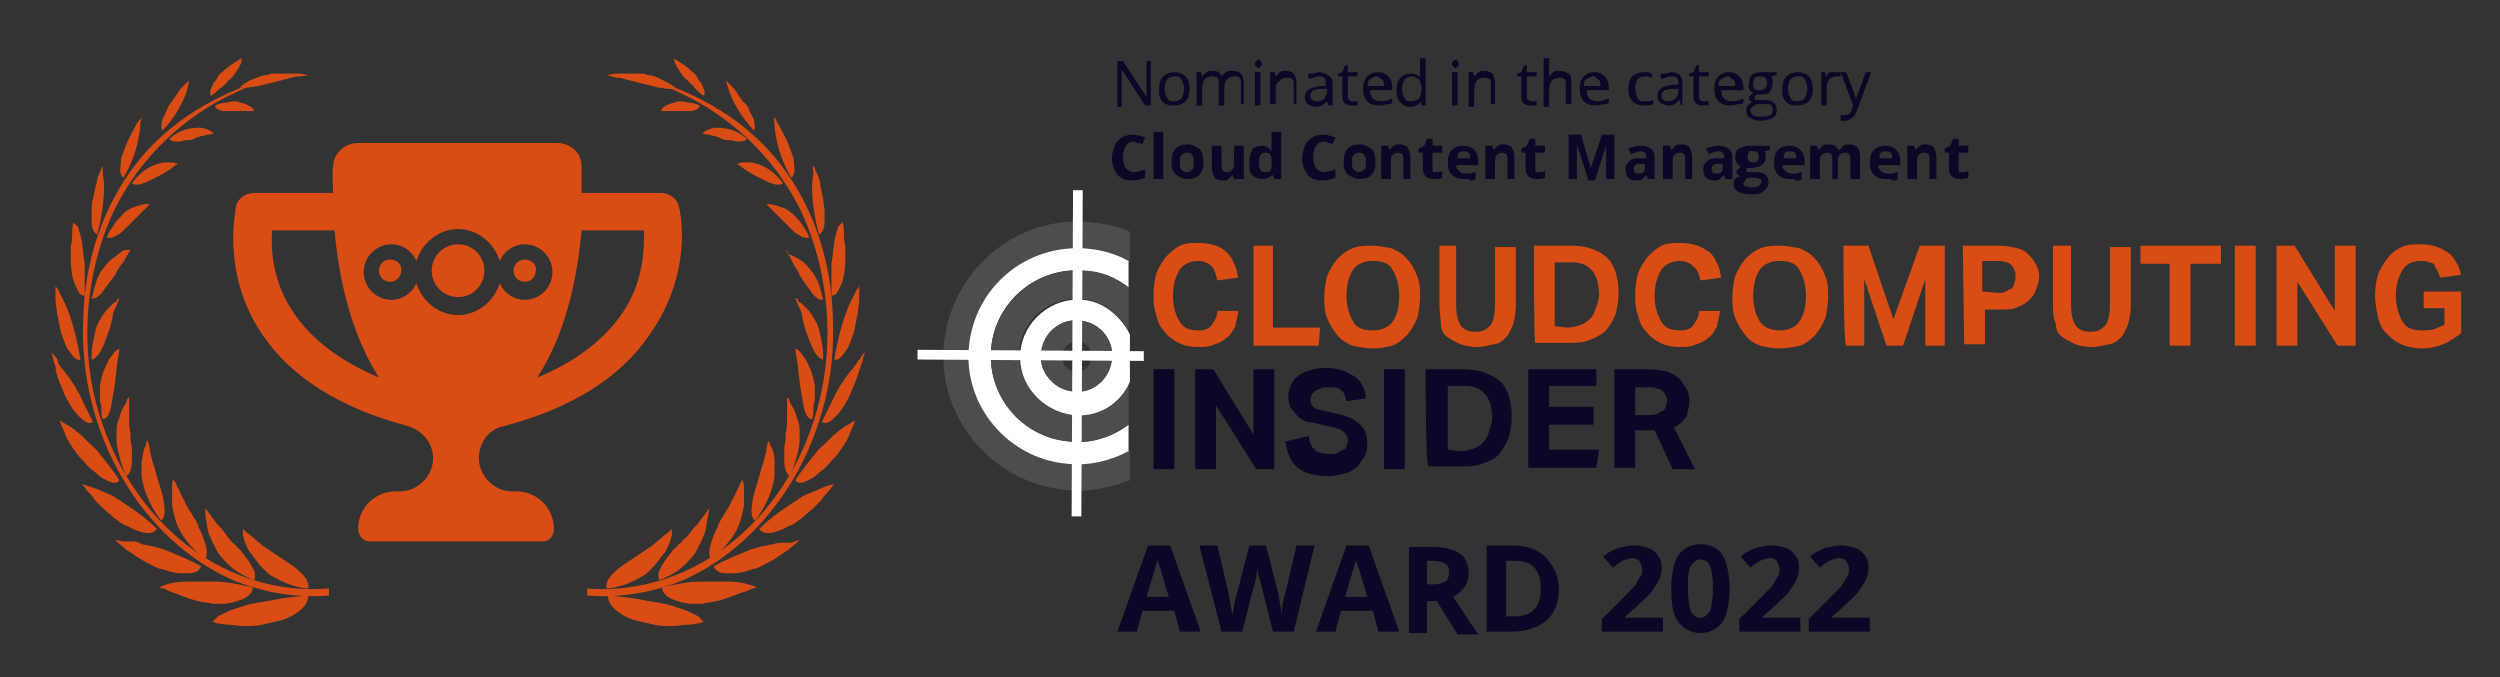 <?xml version="1.0" encoding="utf-8"?>
<!-- Generator: Adobe Illustrator 26.5.0, SVG Export Plug-In . SVG Version: 6.00 Build 0)  -->
<svg version="1.1" id="Layer_1" xmlns="http://www.w3.org/2000/svg" xmlns:xlink="http://www.w3.org/1999/xlink" x="0px" y="0px"
	 viewBox="0 0 180.1 48.8" style="enable-background:new 0 0 180.1 48.8;" xml:space="preserve">
<rect x="0" y="0" width="180.1" height="48.8" fill="#333333" stroke="none"/>
<style type="text/css">
	.st0{fill:#4D4D4D;}
	.st1{fill:#FFFFFF;}
	.st2{fill:#D94D15;}
	.st3{fill:#0C0726;}
</style>
<g>
	<g>
		<path class="st0" d="M76.9,33.4c-4.2-0.4-7.4-4.2-7-8.4c0.4-4.2,4.2-7.4,8.4-7c1.2,0.1,2.2,0.5,3.1,0.9v-2.2
			c-0.9-0.4-1.9-0.6-2.9-0.7c-5.3-0.5-10,3.5-10.5,8.8c-0.5,5.3,3.5,10,8.8,10.5c1.6,0.2,3.2-0.2,4.6-0.7v-2.2
			C80,33.2,78.5,33.6,76.9,33.4z"/>
		<path class="st1" d="M69.8,25c-0.4,4.2,2.8,8,7,8.4c1.6,0.2,3.2-0.2,4.5-0.9v-1.9c-1.2,0.9-2.7,1.4-4.3,1.2
			c-3.4-0.3-5.9-3.3-5.6-6.7c0.3-3.4,3.3-5.9,6.7-5.6c1.2,0.1,2.3,0.5,3.2,1.2v-1.9c-0.9-0.5-1.9-0.8-3.1-0.9
			C73.9,17.6,70.2,20.7,69.8,25z"/>
		<path class="st0" d="M71.4,25.1c-0.3,3.4,2.2,6.4,5.6,6.7c1.6,0.2,3.1-0.4,4.3-1.2v-3.2c-0.7,1.5-2.3,2.5-4.1,2.4
			c-2.2-0.2-3.9-2.2-3.8-4.5c0.2-2.3,2.2-3.9,4.5-3.8c1.5,0.2,2.8,1.1,3.4,2.4v-3.2c-0.9-0.7-2-1.2-3.2-1.2
			C74.7,19.2,71.7,21.8,71.4,25.1z"/>
		<path class="st1" d="M78,21.6c-2.2-0.2-4.3,1.5-4.5,3.8c-0.2,2.2,1.5,4.2,3.8,4.5c1.8,0.2,3.4-0.8,4.1-2.4v-3.4
			C80.7,22.7,79.4,21.7,78,21.6z M80.1,25.9c-0.2,1.4-1.4,2.5-2.8,2.3c-1.4-0.2-2.5-1.4-2.3-2.8s1.4-2.5,2.8-2.3
			C79.2,23.2,80.3,24.5,80.1,25.9z"/>
		<path class="st0" d="M77.8,23.1c-1.4-0.2-2.7,0.9-2.8,2.3s0.9,2.7,2.3,2.8c1.4,0.2,2.7-0.9,2.8-2.3C80.3,24.5,79.2,23.2,77.8,23.1
			z M77.5,26.8c-0.6-0.1-1-0.5-1-1.2c0.1-0.6,0.5-1,1.2-1c0.6,0.1,1,0.5,0.9,1.2C78.6,26.4,78,26.8,77.5,26.8z"/>
		<path class="st1" d="M66.1,25.2l0,0.7L82.4,26l0-0.7L66.1,25.2z"/>
		<path class="st1" d="M77.3,13.7l-0.1,23.5l0.7,0L78,13.7L77.3,13.7z"/>
		<path class="st2" d="M89.2,22.4c0,0.4-0.2,0.8-0.2,1.1c-0.2,0.3-0.3,0.6-0.6,0.8c-0.2,0.2-0.5,0.4-0.9,0.5
			c-0.4,0.2-0.8,0.2-1.2,0.2c-0.5,0-1-0.1-1.4-0.3c-0.4-0.2-0.8-0.5-1-0.8c-0.3-0.3-0.5-0.7-0.6-1.2c-0.2-0.5-0.2-1-0.2-1.5
			c0-0.6,0.1-1.1,0.2-1.5c0.2-0.5,0.4-0.8,0.7-1.2c0.3-0.3,0.6-0.6,1-0.8s0.9-0.2,1.4-0.2c0.5,0,0.8,0.1,1.2,0.2
			c0.3,0.1,0.6,0.3,0.8,0.5c0.2,0.2,0.4,0.5,0.5,0.8c0.2,0.3,0.2,0.6,0.3,1l-1.5,0.2c-0.1-0.4-0.2-0.8-0.4-1c-0.2-0.2-0.5-0.4-1-0.4
			c-0.5,0-1,0.2-1.3,0.6c-0.3,0.5-0.5,1.1-0.5,1.9c0,0.8,0.2,1.4,0.5,1.9c0.3,0.5,0.8,0.6,1.3,0.6c0.5,0,0.8-0.1,1-0.4
			c0.2-0.3,0.4-0.6,0.4-1L89.2,22.4z"/>
		<path class="st2" d="M90.2,17.7h1.5v5.9h3.4L95,24.9h-4.7V17.7z"/>
		<path class="st2" d="M98.9,25.1c-0.5,0-1-0.1-1.5-0.2c-0.4-0.2-0.8-0.4-1.1-0.8c-0.3-0.4-0.5-0.7-0.7-1.2c-0.2-0.5-0.2-1-0.2-1.5
			c0-0.5,0.1-1.1,0.2-1.5c0.2-0.5,0.4-0.8,0.7-1.2c0.3-0.3,0.6-0.6,1.1-0.8c0.5-0.2,0.9-0.2,1.4-0.2c0.5,0,1,0.1,1.5,0.2
			c0.4,0.2,0.8,0.4,1.1,0.8c0.3,0.3,0.5,0.7,0.7,1.2c0.2,0.5,0.2,1,0.2,1.5c0,0.5-0.1,1.1-0.2,1.5c-0.2,0.5-0.4,0.8-0.7,1.2
			c-0.3,0.3-0.6,0.6-1.1,0.8C99.9,25,99.4,25.1,98.9,25.1z M98.9,23.8c0.6,0,1.1-0.2,1.4-0.6c0.3-0.4,0.5-1,0.5-1.9
			c0-0.8-0.2-1.4-0.5-1.9c-0.3-0.5-0.8-0.6-1.4-0.6c-0.6,0-1.1,0.2-1.4,0.6S97,20.5,97,21.3c0,0.8,0.2,1.4,0.5,1.9
			C97.7,23.6,98.2,23.8,98.9,23.8z"/>
		<path class="st2" d="M103.4,17.7h1.5V22c0,0.6,0.1,1.1,0.3,1.4c0.2,0.3,0.5,0.5,1.1,0.5s0.8-0.2,1.1-0.5c0.2-0.3,0.3-0.8,0.3-1.4
			v-4.2h1.5V22c0,0.5-0.1,1-0.2,1.4c-0.2,0.4-0.3,0.7-0.5,0.9c-0.2,0.2-0.5,0.5-0.9,0.5c-0.4,0.1-0.8,0.2-1.2,0.2
			c-0.5,0-0.8-0.1-1.2-0.2c-0.4-0.2-0.6-0.3-0.9-0.5c-0.3-0.2-0.5-0.5-0.5-1c0-0.3-0.1-0.8-0.1-1.3V17.7z"/>
		<path class="st2" d="M110.5,17.7h2.7c1.1,0,1.9,0.3,2.5,0.8c0.6,0.5,0.9,1.5,0.9,2.6c0,0.6-0.1,1.1-0.2,1.5
			c-0.2,0.5-0.4,0.8-0.7,1.2c-0.3,0.3-0.7,0.5-1.2,0.7c-0.5,0.2-1,0.2-1.5,0.2h-2.4C110.5,24.8,110.5,17.7,110.5,17.7z M112.9,23.6
			c0.4,0,0.7-0.1,1-0.2c0.3-0.1,0.5-0.3,0.7-0.5c0.2-0.2,0.3-0.5,0.4-0.8c0.1-0.3,0.2-0.6,0.2-0.9c0-0.4-0.1-0.7-0.1-0.9
			c-0.1-0.3-0.2-0.5-0.3-0.7c-0.2-0.2-0.4-0.4-0.6-0.5c-0.2-0.1-0.5-0.2-0.9-0.2H112v4.6L112.9,23.6L112.9,23.6z"/>
		<path class="st2" d="M123.9,22.4c0,0.4-0.2,0.8-0.2,1.1c-0.2,0.3-0.3,0.6-0.6,0.8c-0.2,0.2-0.5,0.4-0.9,0.5
			c-0.4,0.2-0.8,0.2-1.2,0.2c-0.5,0-1-0.1-1.4-0.3c-0.4-0.2-0.8-0.5-1-0.8c-0.3-0.3-0.5-0.7-0.6-1.2c-0.2-0.5-0.2-1-0.2-1.5
			c0-0.6,0.1-1.1,0.2-1.5c0.2-0.5,0.4-0.8,0.7-1.2c0.3-0.3,0.6-0.6,1-0.8c0.4-0.2,0.9-0.2,1.4-0.2c0.5,0,0.9,0.1,1.2,0.2
			c0.3,0.1,0.6,0.3,0.9,0.5c0.2,0.2,0.4,0.5,0.5,0.8c0.2,0.3,0.2,0.6,0.3,1l-1.5,0.2c-0.1-0.4-0.2-0.8-0.5-1c-0.2-0.2-0.5-0.4-1-0.4
			c-0.5,0-1,0.2-1.3,0.6c-0.3,0.5-0.5,1.1-0.5,1.9c0,0.8,0.2,1.4,0.5,1.9c0.3,0.5,0.8,0.6,1.3,0.6c0.5,0,0.8-0.1,1-0.4
			s0.4-0.6,0.4-1L123.9,22.4z"/>
		<path class="st2" d="M128.2,25.1c-0.5,0-1-0.1-1.4-0.2c-0.5-0.2-0.8-0.4-1.1-0.8c-0.3-0.4-0.5-0.7-0.7-1.2c-0.2-0.5-0.2-1-0.2-1.5
			c0-0.5,0.1-1.1,0.2-1.5c0.2-0.5,0.4-0.8,0.7-1.2c0.3-0.3,0.6-0.6,1.1-0.8c0.5-0.2,0.9-0.2,1.4-0.2c0.5,0,1,0.1,1.5,0.2
			c0.4,0.2,0.8,0.4,1.1,0.8c0.3,0.3,0.5,0.7,0.7,1.2c0.2,0.5,0.2,1,0.2,1.5c0,0.5-0.1,1.1-0.2,1.5c-0.2,0.5-0.4,0.8-0.7,1.2
			c-0.3,0.3-0.6,0.6-1.1,0.8C129.2,25,128.7,25.1,128.2,25.1z M128.2,23.8c0.6,0,1.1-0.2,1.4-0.6c0.3-0.4,0.5-1,0.5-1.9
			c0-0.8-0.2-1.4-0.5-1.9c-0.3-0.5-0.8-0.6-1.4-0.6c-0.6,0-1.1,0.2-1.4,0.6s-0.5,1.1-0.5,1.9c0,0.8,0.2,1.4,0.5,1.9
			C127.1,23.6,127.6,23.8,128.2,23.8z"/>
		<path class="st2" d="M132.8,17.7h1.8l1.8,5.3l1.9-5.3h1.8v7.2h-1.4v-4.8l-1.6,4.8h-1.2l-1.6-4.8v4.8h-1.3
			C132.8,24.9,132.8,17.7,132.8,17.7z"/>
		<path class="st2" d="M141.4,17.7h2.6c0.5,0,1,0.1,1.4,0.2c0.4,0.1,0.6,0.3,0.8,0.5c0.2,0.2,0.4,0.5,0.5,0.7
			c0.1,0.2,0.2,0.5,0.2,0.8c0,0.3-0.1,0.6-0.2,0.9c-0.1,0.3-0.2,0.5-0.5,0.8c-0.2,0.2-0.5,0.4-0.8,0.5c-0.3,0.2-0.8,0.2-1.3,0.2
			h-1.1v2.5h-1.5L141.4,17.7L141.4,17.7z M143.9,21.1c0.2,0,0.5,0,0.6-0.1c0.2-0.1,0.3-0.2,0.4-0.2c0.1-0.1,0.2-0.2,0.2-0.4
			c0.1-0.2,0.1-0.3,0.1-0.5s0-0.3-0.1-0.5c-0.1-0.2-0.1-0.2-0.2-0.3c-0.1-0.1-0.2-0.2-0.4-0.2c-0.2-0.1-0.4-0.1-0.6-0.1h-1.1V21
			L143.9,21.1z"/>
		<path class="st2" d="M147.7,17.7h1.5V22c0,0.6,0.1,1.1,0.3,1.4c0.2,0.3,0.5,0.5,1.1,0.5s0.8-0.2,1.1-0.5c0.2-0.3,0.3-0.8,0.3-1.4
			v-4.2h1.5V22c0,0.5-0.1,1-0.2,1.4c-0.2,0.4-0.3,0.7-0.5,0.9c-0.2,0.2-0.5,0.5-0.9,0.5c-0.4,0.1-0.8,0.2-1.2,0.2
			c-0.5,0-0.9-0.1-1.2-0.2c-0.4-0.2-0.6-0.3-0.9-0.5c-0.3-0.2-0.5-0.5-0.5-1c-0.2-0.4-0.2-0.8-0.2-1.4v-4.2H147.7z"/>
		<path class="st2" d="M156.4,19h-2.2v-1.3h5.8V19h-2.2v5.9h-1.5V19z"/>
		<path class="st2" d="M161,17.7h1.5v7.2H161V17.7z"/>
		<path class="st2" d="M164,17.7h1.3l2.9,4.7v-4.7h1.5v7.2h-1.3l-2.9-4.6v4.6H164V17.7z"/>
		<path class="st2" d="M174.5,21h2.8v3c-0.4,0.3-0.8,0.6-1.3,0.8c-0.5,0.2-1,0.3-1.5,0.3c-0.5,0-1.1-0.1-1.5-0.3
			c-0.5-0.2-0.8-0.5-1.1-0.8s-0.5-0.7-0.6-1.2s-0.2-1-0.2-1.5c0-0.6,0.1-1.1,0.2-1.5c0.2-0.5,0.4-0.8,0.7-1.2s0.6-0.6,1-0.8
			c0.4-0.2,0.9-0.2,1.4-0.2c0.5,0,0.9,0.1,1.2,0.2c0.3,0.1,0.6,0.3,0.9,0.5c0.2,0.2,0.4,0.5,0.5,0.7c0.2,0.3,0.2,0.5,0.3,0.8
			l-1.5,0.2c-0.1-0.2-0.1-0.3-0.2-0.5c-0.1-0.2-0.2-0.2-0.2-0.4c-0.1-0.1-0.2-0.2-0.4-0.2c-0.2-0.1-0.4-0.1-0.6-0.1
			c-0.6,0-1,0.2-1.3,0.6c-0.3,0.5-0.5,1.1-0.5,1.9c0,0.8,0.2,1.4,0.5,1.9c0.3,0.5,0.8,0.6,1.4,0.6c0.3,0,0.6,0,0.9-0.1
			c0.2-0.1,0.5-0.2,0.7-0.3v-1.2h-1.5V21z"/>
		<path class="st3" d="M83.1,26.6h1.5v7.2h-1.5V26.6z"/>
		<path class="st3" d="M86.1,26.6h1.3l2.9,4.7v-4.7h1.5v7.2h-1.3l-2.9-4.6v4.6h-1.5V26.6z"/>
		<path class="st3" d="M94.3,31.4c0,0.5,0.2,0.8,0.4,1c0.2,0.2,0.6,0.3,1.1,0.3c0.2,0,0.5,0,0.6-0.1c0.2-0.1,0.3-0.2,0.4-0.2
			s0.2-0.2,0.2-0.3c0.1-0.2,0.1-0.2,0.1-0.4c0-0.2-0.1-0.4-0.2-0.5c-0.2-0.2-0.4-0.3-0.8-0.4l-0.9-0.2c-0.4-0.1-0.7-0.2-1-0.2
			c-0.3-0.1-0.5-0.2-0.7-0.4c-0.2-0.2-0.3-0.4-0.5-0.6c-0.1-0.2-0.2-0.5-0.2-0.8c0-0.3,0.1-0.6,0.2-0.9c0.2-0.3,0.3-0.5,0.5-0.6
			c0.2-0.2,0.5-0.3,0.8-0.4c0.3-0.1,0.7-0.2,1.2-0.2c0.5,0,0.9,0.1,1.3,0.2c0.4,0.2,0.6,0.3,0.9,0.5c0.2,0.2,0.4,0.4,0.5,0.7
			c0.1,0.2,0.2,0.5,0.2,0.8l-1.4,0.2c-0.1-0.4-0.2-0.7-0.4-0.8c-0.2-0.2-0.5-0.2-0.9-0.2c-0.2,0-0.5,0-0.6,0.1
			c-0.2,0.1-0.3,0.1-0.4,0.2c-0.1,0.1-0.2,0.2-0.2,0.2c0,0.1-0.1,0.2-0.1,0.3c0,0.3,0.1,0.5,0.2,0.6c0.2,0.2,0.4,0.2,0.8,0.3
			l0.9,0.2c0.8,0.2,1.3,0.4,1.7,0.8c0.4,0.4,0.5,0.8,0.5,1.5c0,0.3-0.1,0.6-0.2,0.8c-0.2,0.2-0.3,0.5-0.5,0.7
			c-0.2,0.2-0.5,0.4-0.9,0.5c-0.4,0.1-0.8,0.2-1.2,0.2c-1,0-1.7-0.2-2.2-0.6c-0.5-0.4-0.8-1.1-0.9-1.9L94.3,31.4z"/>
		<path class="st3" d="M99.7,26.6h1.5v7.2h-1.5V26.6z"/>
		<path class="st3" d="M102.7,26.6h2.7c1.1,0,1.9,0.3,2.6,0.8c0.6,0.5,0.9,1.5,0.9,2.6c0,0.6-0.1,1.1-0.2,1.5
			c-0.2,0.5-0.4,0.8-0.7,1.2s-0.7,0.5-1.2,0.7c-0.5,0.2-1,0.2-1.5,0.2h-2.4C102.7,33.7,102.7,26.6,102.7,26.6z M105.2,32.5
			c0.4,0,0.7-0.1,1-0.2c0.2-0.1,0.5-0.2,0.7-0.5c0.2-0.2,0.3-0.5,0.4-0.8c0.1-0.3,0.2-0.6,0.2-0.9c0-0.4-0.1-0.7-0.1-0.9
			c-0.1-0.3-0.2-0.5-0.3-0.7c-0.2-0.2-0.4-0.4-0.6-0.5c-0.2-0.1-0.5-0.2-0.9-0.2h-1.3v4.6L105.2,32.5L105.2,32.5z"/>
		<path class="st3" d="M110.1,26.6h4.9v1.2h-3.4v1.5h3.2v1.3h-3.2v1.8h3.6l-0.2,1.3h-4.9V26.6z"/>
		<path class="st3" d="M116.2,26.6h2.6c0.5,0,1,0.1,1.4,0.2c0.4,0.2,0.6,0.3,0.8,0.5c0.2,0.2,0.3,0.5,0.5,0.7
			c0.1,0.2,0.2,0.5,0.2,0.8c0,0.5-0.1,0.8-0.2,1.2c-0.2,0.3-0.5,0.6-0.9,0.8l1.5,3h-1.6l-1.3-2.8h-1.4v2.7h-1.5V26.6z M118.8,29.9
			c0.2,0,0.5,0,0.6-0.1c0.2-0.1,0.3-0.2,0.4-0.2c0.1-0.1,0.2-0.2,0.2-0.3s0.1-0.3,0.1-0.4c0-0.2,0-0.2-0.1-0.4
			c-0.1-0.2-0.1-0.2-0.2-0.3c-0.1-0.1-0.2-0.2-0.4-0.2c-0.2-0.1-0.4-0.1-0.6-0.1h-1v2H118.8z"/>
	</g>
	<g>
		<path class="st3" d="M82.9,7.6h-0.4l-1.7-2.6h0c0,0.3,0,0.6,0,0.9v1.8h-0.3V4.4h0.4l1.7,2.6h0c0,0,0-0.2,0-0.4c0-0.2,0-0.4,0-0.5
			V4.4h0.3V7.6z"/>
		<path class="st3" d="M85.7,6.4c0,0.4-0.1,0.7-0.3,0.9c-0.2,0.2-0.5,0.3-0.8,0.3c-0.2,0-0.4,0-0.6-0.1c-0.2-0.1-0.3-0.2-0.4-0.4
			s-0.1-0.4-0.1-0.7c0-0.4,0.1-0.7,0.3-0.9c0.2-0.2,0.5-0.3,0.8-0.3c0.3,0,0.6,0.1,0.8,0.3C85.6,5.7,85.7,6,85.7,6.4z M83.9,6.4
			c0,0.3,0.1,0.5,0.2,0.7c0.1,0.2,0.3,0.2,0.5,0.2s0.4-0.1,0.5-0.2c0.1-0.2,0.2-0.4,0.2-0.7c0-0.3-0.1-0.5-0.2-0.7
			c-0.1-0.2-0.3-0.2-0.5-0.2c-0.2,0-0.4,0.1-0.5,0.2S83.9,6.1,83.9,6.4z"/>
		<path class="st3" d="M89.4,7.6V6c0-0.2,0-0.3-0.1-0.4c-0.1-0.1-0.2-0.1-0.4-0.1c-0.2,0-0.4,0.1-0.5,0.2S88.2,6,88.2,6.3v1.3h-0.4
			V6c0-0.2,0-0.3-0.1-0.4c-0.1-0.1-0.2-0.1-0.4-0.1c-0.2,0-0.4,0.1-0.5,0.2c-0.1,0.1-0.2,0.4-0.2,0.7v1.2h-0.4V5.2h0.3l0.1,0.3h0
			c0.1-0.1,0.2-0.2,0.3-0.3c0.1-0.1,0.3-0.1,0.4-0.1c0.4,0,0.6,0.1,0.7,0.4h0c0.1-0.1,0.2-0.2,0.3-0.3s0.3-0.1,0.5-0.1
			c0.3,0,0.5,0.1,0.6,0.2c0.1,0.1,0.2,0.4,0.2,0.7v1.5H89.4z"/>
		<path class="st3" d="M90.4,4.6c0-0.1,0-0.1,0.1-0.2c0,0,0.1-0.1,0.2-0.1c0.1,0,0.1,0,0.1,0.1c0,0,0.1,0.1,0.1,0.2s0,0.1-0.1,0.2
			c0,0-0.1,0.1-0.1,0.1c-0.1,0-0.1,0-0.2-0.1C90.4,4.7,90.4,4.7,90.4,4.6z M90.8,7.6h-0.4V5.2h0.4V7.6z"/>
		<path class="st3" d="M93.2,7.6V6.1c0-0.2,0-0.3-0.1-0.4c-0.1-0.1-0.2-0.1-0.4-0.1c-0.2,0-0.4,0.1-0.5,0.2S91.9,6,91.9,6.3v1.2
			h-0.4V5.2h0.3l0.1,0.3h0c0.1-0.1,0.2-0.2,0.3-0.3s0.3-0.1,0.4-0.1c0.3,0,0.5,0.1,0.6,0.2s0.2,0.4,0.2,0.7v1.5H93.2z"/>
		<path class="st3" d="M95.7,7.6l-0.1-0.3h0c-0.1,0.1-0.2,0.2-0.4,0.3c-0.1,0.1-0.3,0.1-0.4,0.1c-0.2,0-0.4-0.1-0.6-0.2
			c-0.1-0.1-0.2-0.3-0.2-0.5c0-0.5,0.4-0.7,1.1-0.8l0.4,0V6c0-0.2,0-0.3-0.1-0.4c-0.1-0.1-0.2-0.1-0.4-0.1c-0.2,0-0.4,0.1-0.7,0.2
			l-0.1-0.3c0.1-0.1,0.2-0.1,0.4-0.1c0.1,0,0.3-0.1,0.4-0.1c0.3,0,0.5,0.1,0.6,0.2C95.9,5.5,96,5.7,96,6v1.6H95.7z M94.9,7.3
			c0.2,0,0.4-0.1,0.5-0.2c0.1-0.1,0.2-0.3,0.2-0.5V6.4l-0.4,0c-0.3,0-0.5,0.1-0.6,0.1c-0.1,0.1-0.2,0.2-0.2,0.4c0,0.1,0,0.2,0.1,0.3
			C94.7,7.3,94.8,7.3,94.9,7.3z"/>
		<path class="st3" d="M97.5,7.3c0.1,0,0.1,0,0.2,0c0.1,0,0.1,0,0.1,0v0.3c0,0-0.1,0-0.2,0c-0.1,0-0.1,0-0.2,0
			c-0.5,0-0.7-0.2-0.7-0.7V5.5h-0.3V5.3l0.3-0.1l0.2-0.5h0.2v0.5h0.7v0.3h-0.7v1.4c0,0.1,0,0.3,0.1,0.3C97.3,7.3,97.4,7.3,97.5,7.3z
			"/>
		<path class="st3" d="M99.3,7.6c-0.3,0-0.6-0.1-0.8-0.3c-0.2-0.2-0.3-0.5-0.3-0.9c0-0.4,0.1-0.7,0.3-0.9c0.2-0.2,0.4-0.3,0.8-0.3
			c0.3,0,0.5,0.1,0.7,0.3c0.2,0.2,0.3,0.5,0.3,0.8v0.2h-1.6c0,0.3,0.1,0.5,0.2,0.6c0.1,0.1,0.3,0.2,0.6,0.2c0.3,0,0.5-0.1,0.8-0.2
			v0.3c-0.1,0.1-0.2,0.1-0.4,0.1C99.6,7.6,99.5,7.6,99.3,7.6z M99.2,5.5c-0.2,0-0.3,0.1-0.5,0.2S98.6,6,98.5,6.2h1.2
			c0-0.2,0-0.4-0.2-0.5S99.4,5.5,99.2,5.5z"/>
		<path class="st3" d="M102.4,7.3L102.4,7.3c-0.2,0.2-0.4,0.4-0.8,0.4c-0.3,0-0.5-0.1-0.7-0.3s-0.3-0.5-0.3-0.9s0.1-0.7,0.3-0.9
			s0.4-0.3,0.7-0.3c0.3,0,0.6,0.1,0.7,0.3h0l0-0.2l0-0.2v-1h0.4v3.4h-0.3L102.4,7.3z M101.7,7.3c0.2,0,0.4-0.1,0.5-0.2
			c0.1-0.1,0.2-0.3,0.2-0.6V6.4c0-0.3-0.1-0.6-0.2-0.7s-0.3-0.2-0.5-0.2c-0.2,0-0.4,0.1-0.5,0.2c-0.1,0.2-0.2,0.4-0.2,0.7
			c0,0.3,0.1,0.5,0.2,0.7S101.4,7.3,101.7,7.3z"/>
		<path class="st3" d="M104.6,4.6c0-0.1,0-0.1,0.1-0.2c0,0,0.1-0.1,0.2-0.1c0.1,0,0.1,0,0.1,0.1c0,0,0.1,0.1,0.1,0.2s0,0.1-0.1,0.2
			c0,0-0.1,0.1-0.1,0.1c-0.1,0-0.1,0-0.2-0.1C104.6,4.7,104.6,4.7,104.6,4.6z M105,7.6h-0.4V5.2h0.4V7.6z"/>
		<path class="st3" d="M107.4,7.6V6.1c0-0.2,0-0.3-0.1-0.4c-0.1-0.1-0.2-0.1-0.4-0.1c-0.2,0-0.4,0.1-0.5,0.2s-0.2,0.4-0.2,0.7v1.2
			h-0.4V5.2h0.3l0.1,0.3h0c0.1-0.1,0.2-0.2,0.3-0.3s0.3-0.1,0.4-0.1c0.3,0,0.5,0.1,0.6,0.2s0.2,0.4,0.2,0.7v1.5H107.4z"/>
		<path class="st3" d="M110.4,7.3c0.1,0,0.1,0,0.2,0c0.1,0,0.1,0,0.1,0v0.3c0,0-0.1,0-0.2,0c-0.1,0-0.1,0-0.2,0
			c-0.5,0-0.7-0.2-0.7-0.7V5.5h-0.3V5.3l0.3-0.1l0.2-0.5h0.2v0.5h0.7v0.3H110v1.4c0,0.1,0,0.3,0.1,0.3
			C110.2,7.3,110.2,7.3,110.4,7.3z"/>
		<path class="st3" d="M112.8,7.6V6.1c0-0.2,0-0.3-0.1-0.4c-0.1-0.1-0.2-0.1-0.4-0.1c-0.2,0-0.4,0.1-0.5,0.2
			c-0.1,0.1-0.2,0.4-0.2,0.7v1.2h-0.4V4.2h0.4v1c0,0.1,0,0.2,0,0.3h0c0.1-0.1,0.2-0.2,0.3-0.3s0.3-0.1,0.4-0.1
			c0.3,0,0.5,0.1,0.7,0.2s0.2,0.4,0.2,0.7v1.5H112.8z"/>
		<path class="st3" d="M114.9,7.6c-0.3,0-0.6-0.1-0.8-0.3c-0.2-0.2-0.3-0.5-0.3-0.9c0-0.4,0.1-0.7,0.3-0.9c0.2-0.2,0.4-0.3,0.8-0.3
			c0.3,0,0.5,0.1,0.7,0.3c0.2,0.2,0.3,0.5,0.3,0.8v0.2h-1.6c0,0.3,0.1,0.5,0.2,0.6c0.1,0.1,0.3,0.2,0.6,0.2c0.3,0,0.5-0.1,0.8-0.2
			v0.3c-0.1,0.1-0.2,0.1-0.4,0.1C115.2,7.6,115,7.6,114.9,7.6z M114.8,5.5c-0.2,0-0.3,0.1-0.5,0.2s-0.2,0.3-0.2,0.5h1.2
			c0-0.2,0-0.4-0.2-0.5S115,5.5,114.8,5.5z"/>
		<path class="st3" d="M118.4,7.6c-0.3,0-0.6-0.1-0.8-0.3c-0.2-0.2-0.3-0.5-0.3-0.9c0-0.4,0.1-0.7,0.3-0.9s0.5-0.3,0.8-0.3
			c0.1,0,0.2,0,0.3,0c0.1,0,0.2,0.1,0.3,0.1L119,5.6c-0.1,0-0.2-0.1-0.3-0.1c-0.1,0-0.2,0-0.2,0c-0.5,0-0.7,0.3-0.7,0.9
			c0,0.3,0.1,0.5,0.2,0.7s0.3,0.2,0.5,0.2c0.2,0,0.4,0,0.6-0.1v0.3C118.9,7.6,118.7,7.6,118.4,7.6z"/>
		<path class="st3" d="M121.1,7.6L121,7.2h0c-0.1,0.1-0.2,0.2-0.4,0.3c-0.1,0.1-0.3,0.1-0.4,0.1c-0.2,0-0.4-0.1-0.6-0.2
			c-0.1-0.1-0.2-0.3-0.2-0.5c0-0.5,0.4-0.7,1.1-0.8l0.4,0V6c0-0.2,0-0.3-0.1-0.4c-0.1-0.1-0.2-0.1-0.4-0.1c-0.2,0-0.4,0.1-0.7,0.2
			l-0.1-0.3c0.1-0.1,0.2-0.1,0.4-0.1c0.1,0,0.3-0.1,0.4-0.1c0.3,0,0.5,0.1,0.6,0.2c0.1,0.1,0.2,0.3,0.2,0.6v1.6H121.1z M120.2,7.3
			c0.2,0,0.4-0.1,0.5-0.2c0.1-0.1,0.2-0.3,0.2-0.5V6.4l-0.4,0c-0.3,0-0.5,0.1-0.6,0.1c-0.1,0.1-0.2,0.2-0.2,0.4c0,0.1,0,0.2,0.1,0.3
			C120,7.3,120.1,7.3,120.2,7.3z"/>
		<path class="st3" d="M122.8,7.3c0.1,0,0.1,0,0.2,0c0.1,0,0.1,0,0.1,0v0.3c0,0-0.1,0-0.2,0c-0.1,0-0.1,0-0.2,0
			c-0.5,0-0.7-0.2-0.7-0.7V5.5h-0.3V5.3l0.3-0.1l0.2-0.5h0.2v0.5h0.7v0.3h-0.7v1.4c0,0.1,0,0.3,0.1,0.3
			C122.6,7.3,122.7,7.3,122.8,7.3z"/>
		<path class="st3" d="M124.6,7.6c-0.3,0-0.6-0.1-0.8-0.3c-0.2-0.2-0.3-0.5-0.3-0.9c0-0.4,0.1-0.7,0.3-0.9c0.2-0.2,0.4-0.3,0.8-0.3
			c0.3,0,0.5,0.1,0.7,0.3c0.2,0.2,0.3,0.5,0.3,0.8v0.2h-1.6c0,0.3,0.1,0.5,0.2,0.6c0.1,0.1,0.3,0.2,0.6,0.2c0.3,0,0.5-0.1,0.8-0.2
			v0.3c-0.1,0.1-0.2,0.1-0.4,0.1C124.9,7.6,124.8,7.6,124.6,7.6z M124.5,5.5c-0.2,0-0.3,0.1-0.5,0.2s-0.2,0.3-0.2,0.5h1.2
			c0-0.2,0-0.4-0.2-0.5S124.7,5.5,124.5,5.5z"/>
		<path class="st3" d="M128,5.2v0.2l-0.4,0.1c0,0.1,0.1,0.1,0.1,0.2c0,0.1,0,0.2,0,0.3c0,0.2-0.1,0.4-0.2,0.6s-0.4,0.2-0.7,0.2
			c-0.1,0-0.1,0-0.2,0c-0.2,0.1-0.2,0.2-0.2,0.3c0,0.1,0,0.1,0.1,0.1c0.1,0,0.1,0,0.3,0h0.4c0.3,0,0.5,0.1,0.6,0.2s0.2,0.3,0.2,0.5
			c0,0.3-0.1,0.5-0.3,0.6c-0.2,0.1-0.5,0.2-0.9,0.2c-0.3,0-0.5-0.1-0.7-0.2c-0.2-0.1-0.3-0.3-0.3-0.5c0-0.1,0-0.3,0.1-0.4
			c0.1-0.1,0.2-0.2,0.4-0.2c-0.1,0-0.1-0.1-0.2-0.1c0-0.1-0.1-0.1-0.1-0.2c0-0.1,0-0.2,0.1-0.2c0-0.1,0.1-0.1,0.2-0.2
			c-0.1-0.1-0.2-0.1-0.3-0.3S126,6.1,126,6c0-0.3,0.1-0.5,0.2-0.6s0.4-0.2,0.7-0.2c0.1,0,0.2,0,0.3,0H128z M126.1,8
			c0,0.1,0.1,0.2,0.2,0.3c0.1,0.1,0.3,0.1,0.5,0.1c0.3,0,0.5,0,0.7-0.1s0.2-0.2,0.2-0.4c0-0.1,0-0.2-0.1-0.3s-0.2-0.1-0.4-0.1h-0.4
			c-0.2,0-0.3,0-0.4,0.1C126.2,7.7,126.1,7.8,126.1,8z M126.3,6c0,0.2,0,0.3,0.1,0.4c0.1,0.1,0.2,0.1,0.4,0.1c0.3,0,0.5-0.2,0.5-0.5
			c0-0.4-0.2-0.5-0.5-0.5c-0.2,0-0.3,0-0.4,0.1C126.4,5.7,126.3,5.8,126.3,6z"/>
		<path class="st3" d="M130.6,6.4c0,0.4-0.1,0.7-0.3,0.9c-0.2,0.2-0.5,0.3-0.8,0.3c-0.2,0-0.4,0-0.6-0.1c-0.2-0.1-0.3-0.2-0.4-0.4
			s-0.1-0.4-0.1-0.7c0-0.4,0.1-0.7,0.3-0.9c0.2-0.2,0.5-0.3,0.8-0.3c0.3,0,0.6,0.1,0.8,0.3C130.5,5.7,130.6,6,130.6,6.4z M128.8,6.4
			c0,0.3,0.1,0.5,0.2,0.7c0.1,0.2,0.3,0.2,0.5,0.2s0.4-0.1,0.5-0.2c0.1-0.2,0.2-0.4,0.2-0.7c0-0.3-0.1-0.5-0.2-0.7
			c-0.1-0.2-0.3-0.2-0.5-0.2c-0.2,0-0.4,0.1-0.5,0.2S128.8,6.1,128.8,6.4z"/>
		<path class="st3" d="M132.3,5.2c0.1,0,0.2,0,0.3,0l0,0.3c-0.1,0-0.2,0-0.3,0c-0.2,0-0.4,0.1-0.5,0.2s-0.2,0.3-0.2,0.6v1.3h-0.4
			V5.2h0.3l0,0.4h0c0.1-0.2,0.2-0.3,0.3-0.4C132,5.2,132.1,5.2,132.3,5.2z"/>
		<path class="st3" d="M132.6,5.2h0.4l0.5,1.3c0.1,0.3,0.2,0.5,0.2,0.7h0c0-0.1,0.1-0.2,0.1-0.4c0.1-0.2,0.3-0.7,0.6-1.6h0.4l-1,2.7
			c-0.1,0.3-0.2,0.5-0.4,0.6c-0.1,0.1-0.3,0.2-0.5,0.2c-0.1,0-0.2,0-0.3,0V8.3c0.1,0,0.2,0,0.3,0c0.2,0,0.4-0.1,0.5-0.4l0.1-0.3
			L132.6,5.2z"/>
		<path class="st3" d="M81.7,10.2c-0.3,0-0.4,0.1-0.6,0.3c-0.1,0.2-0.2,0.5-0.2,0.8c0,0.7,0.3,1.1,0.8,1.1c0.2,0,0.5-0.1,0.8-0.2
			v0.6c-0.3,0.1-0.5,0.2-0.9,0.2c-0.5,0-0.8-0.1-1.1-0.4c-0.2-0.3-0.4-0.7-0.4-1.2c0-0.3,0.1-0.6,0.2-0.9s0.3-0.4,0.5-0.6
			c0.2-0.1,0.5-0.2,0.8-0.2c0.3,0,0.6,0.1,0.9,0.2l-0.2,0.5c-0.1-0.1-0.2-0.1-0.4-0.1C81.9,10.3,81.8,10.2,81.7,10.2z"/>
		<path class="st3" d="M83.8,12.9h-0.7V9.5h0.7V12.9z"/>
		<path class="st3" d="M86.7,11.7c0,0.4-0.1,0.7-0.3,0.9c-0.2,0.2-0.5,0.3-0.9,0.3c-0.2,0-0.4-0.1-0.6-0.2c-0.2-0.1-0.3-0.2-0.4-0.4
			c-0.1-0.2-0.1-0.4-0.1-0.7c0-0.4,0.1-0.7,0.3-0.9s0.5-0.3,0.9-0.3c0.2,0,0.4,0.1,0.6,0.2s0.3,0.2,0.4,0.4
			C86.6,11.2,86.7,11.4,86.7,11.7z M85,11.7c0,0.2,0,0.4,0.1,0.5c0.1,0.1,0.2,0.2,0.4,0.2c0.2,0,0.3-0.1,0.4-0.2s0.1-0.3,0.1-0.5
			c0-0.2,0-0.4-0.1-0.5C85.8,11,85.7,11,85.5,11c-0.2,0-0.3,0.1-0.4,0.2C85,11.3,85,11.4,85,11.7z"/>
		<path class="st3" d="M88.9,12.9l-0.1-0.3h0c-0.1,0.1-0.2,0.2-0.3,0.3c-0.1,0.1-0.3,0.1-0.4,0.1c-0.3,0-0.5-0.1-0.6-0.2
			c-0.1-0.2-0.2-0.4-0.2-0.7v-1.6h0.7v1.4c0,0.2,0,0.3,0.1,0.4c0.1,0.1,0.2,0.1,0.3,0.1c0.2,0,0.3-0.1,0.4-0.2s0.1-0.3,0.1-0.6v-1.1
			h0.7v2.4H88.9z"/>
		<path class="st3" d="M90.9,12.9c-0.3,0-0.5-0.1-0.7-0.3C90,12.4,90,12.1,90,11.7c0-0.4,0.1-0.7,0.2-0.9s0.4-0.3,0.7-0.3
			c0.3,0,0.5,0.1,0.7,0.4h0c0-0.2,0-0.3,0-0.5V9.5h0.7v3.4h-0.5l-0.1-0.3h0C91.4,12.8,91.2,12.9,90.9,12.9z M91.1,12.4
			c0.2,0,0.3,0,0.4-0.1c0.1-0.1,0.1-0.3,0.1-0.5v-0.1c0-0.3,0-0.4-0.1-0.6C91.4,11,91.3,11,91.1,11c-0.1,0-0.3,0.1-0.3,0.2
			c-0.1,0.1-0.1,0.3-0.1,0.5s0,0.4,0.1,0.5C90.8,12.3,90.9,12.4,91.1,12.4z"/>
		<path class="st3" d="M95.4,10.2c-0.3,0-0.4,0.1-0.6,0.3c-0.1,0.2-0.2,0.5-0.2,0.8c0,0.7,0.3,1.1,0.8,1.1c0.2,0,0.5-0.1,0.8-0.2
			v0.6c-0.3,0.1-0.5,0.2-0.9,0.2c-0.5,0-0.8-0.1-1.1-0.4c-0.2-0.3-0.4-0.7-0.4-1.2c0-0.3,0.1-0.6,0.2-0.9s0.3-0.4,0.5-0.6
			c0.2-0.1,0.5-0.2,0.8-0.2c0.3,0,0.6,0.1,0.9,0.2l-0.2,0.5c-0.1-0.1-0.2-0.1-0.4-0.1C95.7,10.3,95.6,10.2,95.4,10.2z"/>
		<path class="st3" d="M99.1,11.7c0,0.4-0.1,0.7-0.3,0.9c-0.2,0.2-0.5,0.3-0.9,0.3c-0.2,0-0.4-0.1-0.6-0.2c-0.2-0.1-0.3-0.2-0.4-0.4
			c-0.1-0.2-0.1-0.4-0.1-0.7c0-0.4,0.1-0.7,0.3-0.9s0.5-0.3,0.9-0.3c0.2,0,0.4,0.1,0.6,0.2s0.3,0.2,0.4,0.4
			C99,11.2,99.1,11.4,99.1,11.7z M97.4,11.7c0,0.2,0,0.4,0.1,0.5c0.1,0.1,0.2,0.2,0.4,0.2c0.2,0,0.3-0.1,0.4-0.2s0.1-0.3,0.1-0.5
			c0-0.2,0-0.4-0.1-0.5C98.2,11,98.1,11,97.9,11c-0.2,0-0.3,0.1-0.4,0.2C97.4,11.3,97.4,11.4,97.4,11.7z"/>
		<path class="st3" d="M101.8,12.9h-0.7v-1.4c0-0.2,0-0.3-0.1-0.4s-0.2-0.1-0.3-0.1c-0.2,0-0.3,0.1-0.4,0.2s-0.1,0.3-0.1,0.6v1.1
			h-0.7v-2.4h0.5l0.1,0.3h0c0.1-0.1,0.2-0.2,0.3-0.3c0.1-0.1,0.3-0.1,0.4-0.1c0.3,0,0.5,0.1,0.6,0.2c0.1,0.2,0.2,0.4,0.2,0.7V12.9z"
			/>
		<path class="st3" d="M103.5,12.4c0.1,0,0.3,0,0.4-0.1v0.5c-0.2,0.1-0.4,0.1-0.6,0.1c-0.3,0-0.5-0.1-0.6-0.2
			c-0.1-0.1-0.2-0.3-0.2-0.6V11h-0.3v-0.3l0.4-0.2l0.2-0.5h0.4v0.5h0.7V11h-0.7v1.2c0,0.1,0,0.2,0.1,0.2
			C103.4,12.4,103.4,12.4,103.5,12.4z"/>
		<path class="st3" d="M105.5,12.9c-0.4,0-0.7-0.1-0.9-0.3s-0.3-0.5-0.3-0.9c0-0.4,0.1-0.7,0.3-0.9c0.2-0.2,0.5-0.3,0.8-0.3
			c0.3,0,0.6,0.1,0.8,0.3c0.2,0.2,0.3,0.5,0.3,0.8v0.3h-1.6c0,0.2,0.1,0.3,0.2,0.4s0.2,0.2,0.4,0.2c0.1,0,0.3,0,0.4,0
			c0.1,0,0.3-0.1,0.4-0.1v0.5c-0.1,0.1-0.2,0.1-0.4,0.1C105.9,12.9,105.7,12.9,105.5,12.9z M105.4,10.9c-0.1,0-0.2,0-0.3,0.1
			s-0.1,0.2-0.1,0.4h0.9c0-0.2,0-0.3-0.1-0.4S105.6,10.9,105.4,10.9z"/>
		<path class="st3" d="M109.3,12.9h-0.7v-1.4c0-0.2,0-0.3-0.1-0.4s-0.2-0.1-0.3-0.1c-0.2,0-0.3,0.1-0.4,0.2s-0.1,0.3-0.1,0.6v1.1
			H107v-2.4h0.5l0.1,0.3h0c0.1-0.1,0.2-0.2,0.3-0.3c0.1-0.1,0.3-0.1,0.4-0.1c0.3,0,0.5,0.1,0.6,0.2c0.1,0.2,0.2,0.4,0.2,0.7V12.9z"
			/>
		<path class="st3" d="M110.9,12.4c0.1,0,0.3,0,0.4-0.1v0.5c-0.2,0.1-0.4,0.1-0.6,0.1c-0.3,0-0.5-0.1-0.6-0.2
			c-0.1-0.1-0.2-0.3-0.2-0.6V11h-0.3v-0.3l0.4-0.2l0.2-0.5h0.4v0.5h0.7V11h-0.7v1.2c0,0.1,0,0.2,0.1,0.2
			C110.8,12.4,110.9,12.4,110.9,12.4z"/>
		<path class="st3" d="M114.4,12.9l-0.8-2.5h0c0,0.5,0,0.8,0,1v1.5h-0.6V9.7h0.9l0.7,2.4h0l0.8-2.4h0.9v3.2h-0.6v-1.5
			c0-0.1,0-0.2,0-0.2c0-0.1,0-0.3,0-0.7h0l-0.8,2.5H114.4z"/>
		<path class="st3" d="M118.7,12.9l-0.1-0.3h0c-0.1,0.1-0.2,0.2-0.3,0.3c-0.1,0.1-0.3,0.1-0.5,0.1c-0.2,0-0.4-0.1-0.5-0.2
			s-0.2-0.3-0.2-0.6c0-0.3,0.1-0.4,0.3-0.6s0.4-0.2,0.8-0.2l0.4,0v-0.1c0-0.2-0.1-0.4-0.4-0.4c-0.2,0-0.4,0.1-0.7,0.2l-0.2-0.4
			c0.3-0.1,0.6-0.2,0.9-0.2c0.3,0,0.6,0.1,0.7,0.2c0.2,0.1,0.3,0.4,0.3,0.6v1.6H118.7z M118.5,11.8l-0.3,0c-0.2,0-0.3,0-0.4,0.1
			c-0.1,0.1-0.1,0.2-0.1,0.3c0,0.2,0.1,0.3,0.3,0.3c0.2,0,0.3,0,0.4-0.1c0.1-0.1,0.1-0.2,0.1-0.3V11.8z"/>
		<path class="st3" d="M122.1,12.9h-0.7v-1.4c0-0.2,0-0.3-0.1-0.4S121.1,11,121,11c-0.2,0-0.3,0.1-0.4,0.2s-0.1,0.3-0.1,0.6v1.1
			h-0.7v-2.4h0.5l0.1,0.3h0c0.1-0.1,0.2-0.2,0.3-0.3c0.1-0.1,0.3-0.1,0.4-0.1c0.3,0,0.5,0.1,0.6,0.2c0.1,0.2,0.2,0.4,0.2,0.7V12.9z"
			/>
		<path class="st3" d="M124.3,12.9l-0.1-0.3h0c-0.1,0.1-0.2,0.2-0.3,0.3c-0.1,0.1-0.3,0.1-0.5,0.1c-0.2,0-0.4-0.1-0.5-0.2
			s-0.2-0.3-0.2-0.6c0-0.3,0.1-0.4,0.3-0.6s0.4-0.2,0.8-0.2l0.4,0v-0.1c0-0.2-0.1-0.4-0.4-0.4c-0.2,0-0.4,0.1-0.7,0.2l-0.2-0.4
			c0.3-0.1,0.6-0.2,0.9-0.2c0.3,0,0.6,0.1,0.7,0.2c0.2,0.1,0.3,0.4,0.3,0.6v1.6H124.3z M124.1,11.8l-0.3,0c-0.2,0-0.3,0-0.4,0.1
			c-0.1,0.1-0.1,0.2-0.1,0.3c0,0.2,0.1,0.3,0.3,0.3c0.2,0,0.3,0,0.4-0.1c0.1-0.1,0.1-0.2,0.1-0.3V11.8z"/>
		<path class="st3" d="M127.5,10.5v0.3l-0.4,0.1c0.1,0.1,0.1,0.2,0.1,0.4c0,0.3-0.1,0.5-0.3,0.6c-0.2,0.1-0.4,0.2-0.8,0.2l-0.1,0
			l-0.1,0c-0.1,0.1-0.1,0.1-0.1,0.2c0,0.1,0.1,0.1,0.4,0.1h0.4c0.3,0,0.5,0.1,0.6,0.2c0.1,0.1,0.2,0.3,0.2,0.5
			c0,0.3-0.1,0.5-0.4,0.7c-0.2,0.2-0.6,0.2-1,0.2c-0.3,0-0.6-0.1-0.8-0.2s-0.3-0.3-0.3-0.5c0-0.1,0-0.3,0.1-0.4
			c0.1-0.1,0.2-0.2,0.4-0.2c-0.1,0-0.1-0.1-0.2-0.1c-0.1-0.1-0.1-0.1-0.1-0.2c0-0.1,0-0.2,0.1-0.2c0.1-0.1,0.1-0.1,0.2-0.2
			c-0.1-0.1-0.2-0.1-0.3-0.3c-0.1-0.1-0.1-0.3-0.1-0.4c0-0.3,0.1-0.5,0.3-0.6c0.2-0.1,0.4-0.2,0.7-0.2c0.1,0,0.1,0,0.2,0
			s0.2,0,0.2,0H127.5z M125.6,13.2c0,0.1,0,0.2,0.1,0.2s0.2,0.1,0.4,0.1c0.2,0,0.4,0,0.6-0.1c0.1-0.1,0.2-0.2,0.2-0.3
			c0-0.1,0-0.2-0.1-0.2s-0.2-0.1-0.4-0.1h-0.3c-0.1,0-0.2,0-0.3,0.1C125.7,13.1,125.6,13.1,125.6,13.2z M125.9,11.3
			c0,0.1,0,0.2,0.1,0.3s0.2,0.1,0.3,0.1s0.2,0,0.3-0.1s0.1-0.2,0.1-0.3c0-0.3-0.1-0.4-0.4-0.4C126,10.8,125.9,11,125.9,11.3z"/>
		<path class="st3" d="M129,12.9c-0.4,0-0.7-0.1-0.9-0.3s-0.3-0.5-0.3-0.9c0-0.4,0.1-0.7,0.3-0.9c0.2-0.2,0.5-0.3,0.8-0.3
			c0.3,0,0.6,0.1,0.8,0.3c0.2,0.2,0.3,0.5,0.3,0.8v0.3h-1.6c0,0.2,0.1,0.3,0.2,0.4s0.2,0.2,0.4,0.2c0.1,0,0.3,0,0.4,0
			c0.1,0,0.3-0.1,0.4-0.1v0.5c-0.1,0.1-0.2,0.1-0.4,0.1C129.3,12.9,129.2,12.9,129,12.9z M128.9,10.9c-0.1,0-0.2,0-0.3,0.1
			s-0.1,0.2-0.1,0.4h0.9c0-0.2,0-0.3-0.1-0.4S129,10.9,128.9,10.9z"/>
		<path class="st3" d="M132.7,12.9H132v-1.4c0-0.2,0-0.3-0.1-0.4c-0.1-0.1-0.1-0.1-0.3-0.1c-0.2,0-0.3,0.1-0.4,0.2
			c-0.1,0.1-0.1,0.3-0.1,0.6v1.1h-0.7v-2.4h0.5l0.1,0.3h0c0.1-0.1,0.2-0.2,0.3-0.3s0.3-0.1,0.4-0.1c0.4,0,0.6,0.1,0.7,0.4h0.1
			c0.1-0.1,0.2-0.2,0.3-0.3c0.1-0.1,0.3-0.1,0.4-0.1c0.3,0,0.5,0.1,0.6,0.2c0.1,0.1,0.2,0.4,0.2,0.7v1.6h-0.7v-1.4
			c0-0.2,0-0.3-0.1-0.4c-0.1-0.1-0.1-0.1-0.3-0.1c-0.2,0-0.3,0.1-0.4,0.2s-0.1,0.3-0.1,0.5V12.9z"/>
		<path class="st3" d="M135.9,12.9c-0.4,0-0.7-0.1-0.9-0.3s-0.3-0.5-0.3-0.9c0-0.4,0.1-0.7,0.3-0.9c0.2-0.2,0.5-0.3,0.8-0.3
			c0.3,0,0.6,0.1,0.8,0.3c0.2,0.2,0.3,0.5,0.3,0.8v0.3h-1.6c0,0.2,0.1,0.3,0.2,0.4s0.2,0.2,0.4,0.2c0.1,0,0.3,0,0.4,0
			c0.1,0,0.3-0.1,0.4-0.1v0.5c-0.1,0.1-0.2,0.1-0.4,0.1C136.3,12.9,136.1,12.9,135.9,12.9z M135.8,10.9c-0.1,0-0.2,0-0.3,0.1
			s-0.1,0.2-0.1,0.4h0.9c0-0.2,0-0.3-0.1-0.4S136,10.9,135.8,10.9z"/>
		<path class="st3" d="M139.7,12.9H139v-1.4c0-0.2,0-0.3-0.1-0.4s-0.2-0.1-0.3-0.1c-0.2,0-0.3,0.1-0.4,0.2s-0.1,0.3-0.1,0.6v1.1
			h-0.7v-2.4h0.5l0.1,0.3h0c0.1-0.1,0.2-0.2,0.3-0.3c0.1-0.1,0.3-0.1,0.4-0.1c0.3,0,0.5,0.1,0.6,0.2c0.1,0.2,0.2,0.4,0.2,0.7V12.9z"
			/>
		<path class="st3" d="M141.4,12.4c0.1,0,0.3,0,0.4-0.1v0.5c-0.2,0.1-0.4,0.1-0.6,0.1c-0.3,0-0.5-0.1-0.6-0.2
			c-0.1-0.1-0.2-0.3-0.2-0.6V11h-0.3v-0.3l0.4-0.2l0.2-0.5h0.4v0.5h0.7V11h-0.7v1.2c0,0.1,0,0.2,0.1,0.2
			C141.2,12.4,141.3,12.4,141.4,12.4z"/>
	</g>
	<g>
		<path class="st3" d="M85,45.5l-0.4-1.5h-2.3l-0.4,1.5h-1.4l2.2-6.2h1.6l2.2,6.2H85z M84.2,43c-0.4-1.3-0.6-2.1-0.7-2.3
			c-0.1-0.2-0.1-0.3-0.1-0.4c-0.1,0.4-0.4,1.3-0.8,2.7H84.2z"/>
		<path class="st3" d="M93.2,45.5h-1.5l-0.8-3.2c0-0.1-0.1-0.4-0.2-0.7c-0.1-0.4-0.1-0.6-0.1-0.7c0,0.2-0.1,0.4-0.1,0.7
			c-0.1,0.3-0.1,0.6-0.2,0.7l-0.8,3.2h-1.5l-1.6-6.2h1.3l0.8,3.4c0.1,0.6,0.2,1.2,0.3,1.6c0-0.2,0.1-0.4,0.1-0.7
			c0.1-0.3,0.1-0.6,0.2-0.8l0.9-3.5h1.2l0.9,3.5c0,0.2,0.1,0.4,0.1,0.7c0.1,0.3,0.1,0.6,0.1,0.8c0-0.2,0.1-0.5,0.1-0.8
			c0.1-0.3,0.1-0.6,0.2-0.8l0.8-3.4h1.3L93.2,45.5z"/>
		<path class="st3" d="M99.3,45.5l-0.4-1.5h-2.3l-0.4,1.5h-1.4l2.2-6.2h1.6l2.2,6.2H99.3z M98.5,43c-0.4-1.3-0.6-2.1-0.7-2.3
			c-0.1-0.2-0.1-0.3-0.1-0.4c-0.1,0.4-0.4,1.3-0.8,2.7H98.5z"/>
		<path class="st3" d="M102.8,43.2v2.4h-1.3v-6.2h1.8c0.8,0,1.5,0.2,1.9,0.5c0.4,0.3,0.6,0.8,0.6,1.4c0,0.4-0.1,0.7-0.3,1
			s-0.5,0.5-0.8,0.7c0.9,1.4,1.5,2.3,1.8,2.7H105l-1.5-2.4H102.8z M102.8,42.1h0.4c0.4,0,0.7-0.1,0.9-0.2s0.3-0.4,0.3-0.7
			c0-0.3-0.1-0.5-0.3-0.6c-0.2-0.1-0.5-0.2-0.9-0.2h-0.4V42.1z"/>
		<path class="st3" d="M112.3,42.4c0,1-0.3,1.8-0.9,2.3c-0.6,0.5-1.4,0.8-2.5,0.8h-1.8v-6.2h1.9c1,0,1.8,0.3,2.3,0.8
			S112.3,41.4,112.3,42.4z M111,42.4c0-1.3-0.6-2-1.8-2h-0.7v4h0.6C110.3,44.4,111,43.8,111,42.4z"/>
		<path class="st3" d="M119.7,45.5h-4.3v-0.9l1.6-1.6c0.5-0.5,0.8-0.8,0.9-1c0.1-0.2,0.2-0.4,0.3-0.5c0.1-0.2,0.1-0.3,0.1-0.5
			c0-0.2-0.1-0.4-0.2-0.6c-0.1-0.1-0.3-0.2-0.5-0.2c-0.2,0-0.5,0.1-0.7,0.2c-0.2,0.1-0.5,0.3-0.7,0.5l-0.7-0.8
			c0.3-0.3,0.6-0.4,0.8-0.5s0.4-0.2,0.7-0.2c0.2-0.1,0.5-0.1,0.8-0.1c0.4,0,0.7,0.1,1,0.2c0.3,0.1,0.5,0.3,0.7,0.6
			c0.2,0.3,0.2,0.5,0.2,0.9c0,0.3-0.1,0.6-0.2,0.8c-0.1,0.2-0.3,0.5-0.5,0.8s-0.6,0.6-1.1,1.1l-0.8,0.7v0.1h2.7V45.5z"/>
		<path class="st3" d="M124.6,42.4c0,1.1-0.2,1.9-0.5,2.4c-0.4,0.5-0.9,0.8-1.6,0.8c-0.7,0-1.2-0.3-1.6-0.8
			c-0.4-0.5-0.5-1.3-0.5-2.4c0-1.1,0.2-1.9,0.5-2.4c0.4-0.5,0.9-0.8,1.6-0.8c0.7,0,1.3,0.3,1.6,0.8S124.6,41.4,124.6,42.4z
			 M121.6,42.4c0,0.8,0.1,1.3,0.2,1.6s0.4,0.5,0.7,0.5c0.3,0,0.5-0.2,0.7-0.5c0.1-0.3,0.2-0.9,0.2-1.6c0-0.8-0.1-1.3-0.2-1.6
			s-0.4-0.5-0.7-0.5c-0.3,0-0.5,0.2-0.7,0.5S121.6,41.7,121.6,42.4z"/>
		<path class="st3" d="M129.6,45.5h-4.3v-0.9l1.6-1.6c0.5-0.5,0.8-0.8,0.9-1c0.1-0.2,0.2-0.4,0.3-0.5c0.1-0.2,0.1-0.3,0.1-0.5
			c0-0.2-0.1-0.4-0.2-0.6c-0.1-0.1-0.3-0.2-0.5-0.2c-0.2,0-0.5,0.1-0.7,0.2c-0.2,0.1-0.5,0.3-0.7,0.5l-0.7-0.8
			c0.3-0.3,0.6-0.4,0.8-0.5s0.4-0.2,0.7-0.2c0.2-0.1,0.5-0.1,0.8-0.1c0.4,0,0.7,0.1,1,0.2c0.3,0.1,0.5,0.3,0.7,0.6
			c0.2,0.3,0.2,0.5,0.2,0.9c0,0.3-0.1,0.6-0.2,0.8c-0.1,0.2-0.3,0.5-0.5,0.8s-0.6,0.6-1.1,1.1l-0.8,0.7v0.1h2.7V45.5z"/>
		<path class="st3" d="M134.6,45.5h-4.3v-0.9l1.6-1.6c0.5-0.5,0.8-0.8,0.9-1c0.1-0.2,0.2-0.4,0.3-0.5c0.1-0.2,0.1-0.3,0.1-0.5
			c0-0.2-0.1-0.4-0.2-0.6c-0.1-0.1-0.3-0.2-0.5-0.2c-0.2,0-0.5,0.1-0.7,0.2c-0.2,0.1-0.5,0.3-0.7,0.5l-0.7-0.8
			c0.3-0.3,0.6-0.4,0.8-0.5s0.4-0.2,0.7-0.2c0.2-0.1,0.5-0.1,0.8-0.1c0.4,0,0.7,0.1,1,0.2c0.3,0.1,0.5,0.3,0.7,0.6
			c0.2,0.3,0.2,0.5,0.2,0.9c0,0.3-0.1,0.6-0.2,0.8c-0.1,0.2-0.3,0.5-0.5,0.8s-0.6,0.6-1.1,1.1l-0.8,0.7v0.1h2.7V45.5z"/>
	</g>
</g>
<g>
	<g>
		<path class="st2" d="M23.6,42.4C15.7,43,8.6,37,6.7,28.1c-0.9-4.4-0.3-9.2,1.6-13.1c1.9-3.8,5.1-6.7,8.6-8.3
			c0.6-0.3,1.3-0.6,2-0.8c0.3-0.1,0.4-0.3,0.2-0.2c-3.5,1.1-6.9,3-9.3,6.1c-2.4,3.1-3.7,7-3.8,11.1c-0.4,8.3,4.2,16,10.8,18.9
			c2.2,0.9,4.6,1.3,6.9,1.1V42.4L23.6,42.4z"/>
		<g>
			<g>
				<g>
					<path class="st2" d="M15.3,44.8c0,0,0.1,0,0.3,0.1c0.2,0,0.5,0.1,0.8,0.1c0.3,0,0.8,0.1,1.2,0.1c0.4,0,0.9,0,1.3-0.1
						c0.4-0.1,0.9-0.2,1.3-0.3c0.4-0.1,0.8-0.3,1.1-0.5c0.6-0.4,0.9-0.8,0.9-1.3c-1.1,0.1-2,0.2-2.9,0.4c-0.2,0-0.4,0.1-0.6,0.1
						c-0.2,0-0.4,0.1-0.6,0.1c-0.4,0.1-0.7,0.2-1,0.3c-0.3,0.1-0.6,0.2-0.8,0.3c-0.2,0.1-0.4,0.2-0.6,0.3
						C15.5,44.6,15.3,44.8,15.3,44.8z"/>
				</g>
				<g>
					<path class="st2" d="M11.5,42.3c0,0,0.1,0.1,0.3,0.1c0.2,0.1,0.4,0.2,0.7,0.3c0.3,0.1,0.7,0.3,1.1,0.4c0.2,0.1,0.4,0.1,0.6,0.2
						c0.2,0,0.4,0.1,0.6,0.1c0.2,0,0.4,0.1,0.6,0.1c0.2,0,0.4,0,0.6,0c0.4,0,0.8-0.1,1.1-0.2c0.3-0.1,0.6-0.2,0.8-0.4
						c0.2-0.2,0.3-0.3,0.3-0.6c-1-0.2-1.9-0.4-2.7-0.4c-0.4,0-0.8,0-1.1,0c-0.2,0-0.3,0-0.5,0c-0.2,0-0.3,0-0.5,0
						c-0.6,0-1.1,0.1-1.4,0.2C11.7,42.2,11.5,42.3,11.5,42.3z"/>
				</g>
				<g>
					<path class="st2" d="M8.3,38.9c0,0,0.1,0.1,0.2,0.2c0.1,0.1,0.4,0.3,0.6,0.5c0.3,0.2,0.6,0.4,0.9,0.6c0.3,0.2,0.7,0.4,1.1,0.6
						c0.2,0.1,0.4,0.2,0.6,0.2c0.2,0.1,0.4,0.1,0.6,0.2c0.4,0.1,0.7,0.1,1,0.1c0.3,0,0.6,0,0.8-0.1c0.2-0.1,0.3-0.2,0.4-0.4
						c-0.9-0.5-1.7-0.8-2.4-1.1c-0.7-0.3-1.4-0.4-1.9-0.5C9.9,39,9.6,39,9.4,39c-0.2,0-0.4,0-0.6,0C8.5,38.9,8.3,38.9,8.3,38.9z"/>
				</g>
				<g>
					<path class="st2" d="M5.9,34.9c0,0,0.1,0.1,0.2,0.2c0.1,0.2,0.3,0.4,0.5,0.6c0.1,0.1,0.2,0.3,0.3,0.4c0.1,0.1,0.3,0.3,0.4,0.4
						c0.3,0.3,0.6,0.5,0.9,0.8c0.3,0.2,0.6,0.5,1,0.6c0.3,0.2,0.6,0.3,0.9,0.4c0.6,0.2,1,0.1,1.2-0.2c-0.7-0.7-1.4-1.2-2-1.6
						c-0.3-0.2-0.6-0.4-0.9-0.6c-0.3-0.2-0.5-0.3-0.8-0.4C7,35.2,6.6,35.1,6.3,35C6.1,34.9,5.9,34.9,5.9,34.9z"/>
				</g>
				<g>
					<path class="st2" d="M4.3,30.3C4.3,30.3,4.3,30.3,4.3,30.3c0,0.1,0.1,0.2,0.1,0.3c0.1,0.2,0.2,0.4,0.3,0.7
						c0.1,0.3,0.3,0.6,0.5,0.9c0.2,0.3,0.4,0.6,0.7,0.9c0.3,0.3,0.5,0.6,0.8,0.8c0.3,0.2,0.5,0.5,0.8,0.6c0.5,0.3,0.9,0.4,1.1,0.1
						c-0.5-0.8-1.1-1.5-1.5-2c-0.2-0.3-0.5-0.5-0.7-0.7c-0.2-0.2-0.4-0.4-0.6-0.6c-0.4-0.3-0.7-0.6-1-0.7c-0.1-0.1-0.2-0.1-0.3-0.2
						C4.3,30.3,4.3,30.3,4.3,30.3z"/>
				</g>
				<g>
					<path class="st2" d="M3.7,25.4c0,0,0,0.1,0.1,0.3c0,0.2,0.1,0.4,0.2,0.7C4,26.7,4.1,27,4.2,27.3c0.1,0.3,0.3,0.7,0.4,1
						c0.3,0.7,0.7,1.3,1.1,1.7c0.4,0.4,0.7,0.6,1,0.4c-0.1-0.2-0.2-0.4-0.3-0.6c-0.1-0.2-0.2-0.4-0.3-0.6c-0.2-0.4-0.3-0.7-0.5-1
						c-0.3-0.6-0.7-1.1-1-1.5c-0.2-0.2-0.3-0.4-0.4-0.5C4.2,26,4.1,25.8,4,25.7C3.8,25.5,3.7,25.4,3.7,25.4z"/>
				</g>
				<g>
					<path class="st2" d="M4,20.6c0,0,0,0.1,0,0.3c0,0.2,0,0.4,0,0.7c0,0.3,0.1,0.6,0.1,0.9c0,0.2,0.1,0.3,0.1,0.5
						c0,0.2,0.1,0.4,0.1,0.5c0,0.2,0.1,0.3,0.1,0.5c0.1,0.2,0.1,0.3,0.2,0.5c0.1,0.3,0.2,0.6,0.4,0.8c0.3,0.5,0.6,0.7,0.8,0.6
						c-0.3-1.8-0.7-3.1-1.1-4c-0.2-0.4-0.4-0.8-0.5-1C4.2,20.8,4.1,20.8,4,20.6C4,20.6,4,20.6,4,20.6z"/>
				</g>
				<g>
					<path class="st2" d="M5.3,16c0,0-0.1,0.3-0.1,0.8c0,0.3,0,0.6-0.1,0.9c0,0.3,0,0.7,0,1c0,0.7,0.1,1.3,0.3,1.8
						c0.1,0.2,0.2,0.4,0.3,0.6c0.1,0.1,0.2,0.2,0.4,0.2c0-0.4,0-0.8,0-1.2c0-0.4,0-0.7,0-1c0-0.3-0.1-0.6-0.1-0.9
						c0-0.3-0.1-0.5-0.1-0.8c-0.1-0.5-0.2-0.8-0.3-1.1C5.3,16.1,5.3,16,5.3,16z"/>
				</g>
				<g>
					<path class="st2" d="M7.4,11.9c0,0,0,0.1-0.1,0.2c0,0.1-0.1,0.3-0.2,0.5C7,12.8,7,13.1,6.9,13.4c-0.1,0.3-0.1,0.6-0.2,0.9
						c-0.1,0.3-0.1,0.6-0.1,0.9c0,0.3,0,0.6,0,0.8c0,0.5,0.2,0.8,0.4,0.9c0.4-1.5,0.5-2.7,0.5-3.5c0-0.4-0.1-0.8-0.1-1
						C7.4,12,7.4,11.9,7.4,11.9z"/>
				</g>
				<g>
					<path class="st2" d="M10.2,8.4c0,0,0,0.1-0.1,0.2C10,8.7,9.9,8.8,9.8,9c-0.2,0.4-0.5,0.9-0.7,1.4c-0.1,0.3-0.2,0.5-0.3,0.8
						c-0.1,0.2-0.1,0.5-0.1,0.7c-0.1,0.4,0,0.8,0.2,0.9c0.7-1.2,1-2.3,1.1-3c0.1-0.4,0.1-0.7,0.1-0.9C10.2,8.6,10.2,8.4,10.2,8.4z"
						/>
				</g>
				<g>
					<path class="st2" d="M13.6,5.8c0,0-0.2,0.2-0.4,0.4c-0.1,0.1-0.3,0.3-0.4,0.5c-0.1,0.2-0.3,0.4-0.4,0.6C12.2,7.5,12.1,7.7,12,8
						c-0.1,0.2-0.2,0.4-0.3,0.6c-0.1,0.4-0.1,0.7,0,0.8C12.6,8.5,13,7.6,13.3,7C13.6,6.3,13.6,5.8,13.6,5.8z"/>
				</g>
				<g>
					<path class="st2" d="M17.4,4.2c0,0-0.2,0.1-0.5,0.3c-0.3,0.2-0.6,0.4-0.9,0.7c-0.2,0.1-0.3,0.3-0.4,0.5
						c-0.1,0.2-0.3,0.3-0.3,0.5c-0.2,0.3-0.2,0.6-0.1,0.7c0.2-0.1,0.4-0.3,0.6-0.5c0.2-0.1,0.4-0.3,0.5-0.4c0.1-0.2,0.3-0.3,0.4-0.4
						c0.1-0.1,0.2-0.3,0.3-0.4c0.2-0.3,0.3-0.5,0.4-0.7C17.4,4.3,17.4,4.2,17.4,4.2z"/>
				</g>
			</g>
			<g>
				<g>
					<path class="st2" d="M17.5,38.1c0,0,0.1,0.1,0.2,0.2c0.1,0.1,0.3,0.2,0.5,0.4c0.2,0.2,0.4,0.3,0.7,0.6c0.3,0.2,0.6,0.4,0.9,0.6
						c0.3,0.2,0.6,0.4,0.9,0.6c0.3,0.2,0.6,0.4,0.8,0.6c0.5,0.4,0.8,0.9,0.7,1.3c-1.1-0.1-1.9-0.5-2.6-0.9c-0.2-0.1-0.3-0.2-0.5-0.4
						c-0.1-0.1-0.3-0.3-0.4-0.4c-0.2-0.3-0.4-0.5-0.6-0.8c-0.2-0.2-0.3-0.5-0.4-0.7c-0.1-0.2-0.1-0.4-0.2-0.6
						C17.5,38.3,17.5,38.1,17.5,38.1z"/>
				</g>
				<g>
					<path class="st2" d="M14.8,36.6c0,0,0.2,0.3,0.5,0.7c0.2,0.2,0.3,0.5,0.6,0.7c0.1,0.1,0.2,0.3,0.3,0.4c0.1,0.1,0.2,0.3,0.3,0.4
						c0.1,0.1,0.2,0.3,0.4,0.4c0.1,0.1,0.2,0.3,0.4,0.4c0.2,0.3,0.4,0.5,0.6,0.8c0.2,0.3,0.3,0.5,0.4,0.7c0.1,0.2,0.1,0.5,0,0.7
						c-1-0.4-1.7-0.9-2.2-1.5c-0.3-0.3-0.5-0.6-0.6-0.9c-0.1-0.2-0.2-0.3-0.2-0.4c-0.1-0.1-0.1-0.3-0.2-0.4c-0.2-0.5-0.2-1-0.3-1.4
						C14.8,36.8,14.8,36.6,14.8,36.6z"/>
				</g>
				<g>
					<path class="st2" d="M12.5,34.5c0,0,0,0.1,0.1,0.2c0.1,0.1,0.1,0.3,0.3,0.6c0.1,0.2,0.2,0.5,0.4,0.8c0.1,0.3,0.3,0.6,0.5,0.9
						c0.1,0.2,0.2,0.3,0.3,0.5c0.1,0.2,0.2,0.3,0.2,0.5c0.2,0.3,0.3,0.6,0.4,0.9c0.1,0.3,0.2,0.6,0.2,0.8c0,0.2,0,0.4-0.1,0.6
						c-0.8-0.6-1.4-1.3-1.8-2c-0.4-0.7-0.5-1.4-0.6-1.9c0-0.3,0-0.5,0-0.8c0-0.2,0-0.4,0-0.6C12.4,34.6,12.5,34.5,12.5,34.5z"/>
				</g>
				<g>
					<path class="st2" d="M10.6,31.7c0,0,0,0.1,0.1,0.2c0,0.1,0.1,0.3,0.1,0.6c0,0.1,0.1,0.3,0.1,0.4c0,0.1,0.1,0.3,0.1,0.4
						c0.1,0.3,0.2,0.6,0.3,1c0.1,0.3,0.2,0.7,0.3,1c0.1,0.3,0.2,0.7,0.2,0.9c0.1,0.6,0.1,1.1-0.2,1.3c-0.6-0.8-1-1.6-1.2-2.3
						c-0.1-0.4-0.2-0.7-0.2-1c0-0.3,0-0.6,0-0.9c0.1-0.5,0.1-0.9,0.3-1.2C10.5,31.9,10.6,31.7,10.6,31.7z"/>
				</g>
				<g>
					<path class="st2" d="M9.3,28.6C9.3,28.6,9.3,28.6,9.3,28.6c0,0.1,0,0.2,0,0.2c0,0.1,0,0.3,0,0.6c0,0.2,0,0.5,0,0.8
						c0,0.3,0,0.6,0.1,1c0,0.3,0,0.7,0.1,1c0,0.3,0,0.6,0,0.9c0,0.6-0.1,1-0.4,1.2c-0.4-0.9-0.6-1.7-0.7-2.4c0-0.4,0-0.7,0-1
						c0-0.3,0.1-0.6,0.2-0.8c0.1-0.5,0.3-0.8,0.5-1.1C9.1,28.8,9.2,28.7,9.3,28.6C9.3,28.6,9.3,28.6,9.3,28.6z"/>
				</g>
				<g>
					<path class="st2" d="M8.6,25.1c0,0,0,0.3-0.1,0.7c0,0.2-0.1,0.5-0.1,0.8c0,0.3-0.1,0.6-0.1,0.9c-0.1,0.6-0.2,1.3-0.3,1.8
						c-0.1,0.5-0.3,0.9-0.6,0.9c-0.1-0.2-0.1-0.4-0.1-0.7c0-0.2,0-0.4-0.1-0.6c0-0.4,0-0.8,0-1.1c0.1-0.7,0.3-1.2,0.5-1.6
						C7.8,26,7.9,25.8,8,25.7c0.1-0.1,0.2-0.3,0.3-0.4C8.5,25.2,8.6,25.1,8.6,25.1z"/>
				</g>
				<g>
					<path class="st2" d="M8.6,21.5c0,0,0,0.1-0.1,0.2c0,0.1-0.1,0.3-0.2,0.5c-0.1,0.2-0.2,0.4-0.2,0.7c0,0.1-0.1,0.3-0.1,0.4
						c0,0.1-0.1,0.3-0.1,0.4c-0.1,0.3-0.2,0.5-0.3,0.8c-0.1,0.3-0.2,0.5-0.3,0.7c-0.2,0.4-0.5,0.7-0.7,0.7c0-0.4,0-0.8,0.1-1.2
						c0-0.2,0.1-0.4,0.1-0.5c0-0.2,0.1-0.3,0.1-0.5c0.2-0.6,0.5-1,0.8-1.4c0.3-0.3,0.5-0.5,0.7-0.6C8.4,21.6,8.5,21.5,8.6,21.5
						C8.6,21.5,8.6,21.5,8.6,21.5z"/>
				</g>
				<g>
					<path class="st2" d="M9.4,18c0,0-0.1,0.2-0.3,0.5c-0.1,0.2-0.2,0.4-0.4,0.6c-0.1,0.2-0.3,0.4-0.4,0.7C8,20.2,7.7,20.6,7.4,21
						c-0.1,0.2-0.3,0.3-0.4,0.4c-0.1,0.1-0.3,0.1-0.4,0.1c0.1-0.4,0.2-0.8,0.3-1.1C7,20,7.2,19.7,7.3,19.5c0.2-0.2,0.3-0.4,0.5-0.6
						c0.2-0.2,0.3-0.3,0.5-0.4C8.6,18.2,8.8,18.1,9,18C9.2,18,9.4,18,9.4,18z"/>
				</g>
				<g>
					<path class="st2" d="M10.8,14.7c0,0-0.6,0.6-1.3,1.3c-0.2,0.2-0.3,0.3-0.5,0.5c-0.2,0.2-0.3,0.3-0.5,0.4
						c-0.3,0.2-0.6,0.3-0.8,0.2c0.1-0.3,0.3-0.6,0.5-0.9c0.2-0.3,0.4-0.5,0.5-0.6C9,15.2,9.4,15,9.7,14.9c0.3-0.1,0.6-0.2,0.8-0.2
						C10.7,14.7,10.8,14.7,10.8,14.7z"/>
				</g>
				<g>
					<path class="st2" d="M12.8,11.8c0,0,0,0-0.1,0.1c-0.1,0-0.2,0.1-0.3,0.2c-0.3,0.2-0.6,0.4-1,0.6c-0.2,0.1-0.4,0.2-0.6,0.3
						c-0.2,0.1-0.4,0.2-0.5,0.2c-0.2,0.1-0.3,0.1-0.5,0.1c-0.1,0-0.2,0-0.3-0.1c0.8-1.1,1.7-1.4,2.3-1.5c0.3,0,0.6,0,0.7,0
						C12.7,11.8,12.8,11.8,12.8,11.8z"/>
				</g>
				<g>
					<path class="st2" d="M15.4,9.6c0,0-0.2,0.1-0.4,0.1c-0.1,0-0.3,0.1-0.5,0.1c-0.2,0.1-0.4,0.1-0.5,0.2c-0.2,0.1-0.4,0.1-0.6,0.1
						c-0.2,0-0.4,0.1-0.5,0.1c-0.3,0-0.6,0-0.7-0.2c0.9-0.8,1.8-0.8,2.3-0.8C15.1,9.3,15.4,9.6,15.4,9.6z"/>
				</g>
				<g>
					<path class="st2" d="M18.3,8c0,0-0.2,0-0.4,0c-0.1,0-0.3,0-0.4,0c-0.2,0-0.3,0-0.5,0c-0.2,0-0.4,0-0.5,0c-0.2,0-0.3,0-0.5,0
						c-0.3-0.1-0.5-0.2-0.5-0.4c0.2-0.1,0.5-0.2,0.7-0.2c0.2,0,0.4-0.1,0.6-0.1c0.2,0,0.4,0,0.5,0.1c0.2,0,0.3,0.1,0.4,0.1
						c0.2,0.1,0.4,0.2,0.5,0.3C18.3,7.9,18.3,8,18.3,8z"/>
				</g>
			</g>
			<g>
				<path class="st2" d="M22.2,5.4c0,0-0.2,0-0.6-0.1c-0.2,0-0.4,0-0.7,0c-0.1,0-0.3,0-0.4,0c-0.1,0-0.3,0-0.4,0c-0.1,0-0.3,0-0.4,0
					c-0.1,0-0.3,0-0.4,0.1c-0.3,0-0.6,0.1-0.8,0.2c-0.3,0.1-0.5,0.2-0.7,0.3c-0.1,0.1-0.2,0.1-0.3,0.2c-0.1,0.1-0.2,0.1-0.2,0.2
					c0.2,0,0.4,0,0.6,0c0.2,0,0.5-0.1,0.7-0.1c0.1,0,0.3-0.1,0.4-0.1c0.1,0,0.3-0.1,0.4-0.1c0.1,0,0.3-0.1,0.4-0.1
					c0.1,0,0.3-0.1,0.4-0.1c0.1,0,0.3-0.1,0.4-0.1c0.1,0,0.3-0.1,0.4-0.1c0.2-0.1,0.5-0.1,0.6-0.1C22,5.5,22.2,5.4,22.2,5.4z"/>
			</g>
		</g>
	</g>
	<g>
		<path class="st2" d="M42.3,42.4C50.2,43,57.4,37,59.2,28.1c0.9-4.4,0.3-9.2-1.6-13.1c-1.9-3.8-5.1-6.7-8.6-8.3
			c-0.6-0.3-1.3-0.6-2-0.8c-0.3-0.1-0.4-0.3-0.1-0.2c3.5,1.1,6.9,3,9.3,6.1c2.4,3.1,3.7,7,3.8,11.1c0.4,8.3-4.2,16-10.8,18.9
			c-2.2,0.9-4.6,1.3-6.9,1.1V42.4L42.3,42.4z"/>
		<g>
			<g>
				<g>
					<path class="st2" d="M50.7,44.8c0,0-0.1,0-0.3,0.1c-0.2,0-0.5,0.1-0.8,0.1c-0.3,0-0.8,0.1-1.2,0.1c-0.4,0-0.9,0-1.3-0.1
						c-0.4-0.1-0.9-0.2-1.3-0.3c-0.4-0.1-0.8-0.3-1.1-0.5c-0.6-0.4-0.9-0.8-0.9-1.3c1.1,0.1,2,0.2,2.9,0.4c0.2,0,0.4,0.1,0.6,0.1
						c0.2,0,0.4,0.1,0.6,0.1c0.4,0.1,0.7,0.2,1,0.3c0.3,0.1,0.6,0.2,0.8,0.3c0.2,0.1,0.4,0.2,0.6,0.3C50.5,44.6,50.7,44.8,50.7,44.8
						z"/>
				</g>
				<g>
					<path class="st2" d="M54.5,42.3c0,0-0.1,0.1-0.3,0.1c-0.2,0.1-0.4,0.2-0.8,0.3c-0.3,0.1-0.7,0.3-1.1,0.4
						c-0.2,0.1-0.4,0.1-0.6,0.2c-0.2,0-0.4,0.1-0.6,0.1c-0.2,0-0.4,0.1-0.6,0.1c-0.2,0-0.4,0-0.6,0c-0.4,0-0.8-0.1-1.1-0.2
						c-0.3-0.1-0.6-0.2-0.8-0.4c-0.2-0.2-0.3-0.3-0.3-0.6c1-0.2,1.9-0.4,2.7-0.4c0.4,0,0.8,0,1.1,0c0.2,0,0.3,0,0.5,0
						c0.2,0,0.3,0,0.5,0c0.6,0,1.1,0.1,1.4,0.2C54.3,42.2,54.5,42.3,54.5,42.3z"/>
				</g>
				<g>
					<path class="st2" d="M57.6,38.9c0,0-0.1,0.1-0.2,0.2c-0.1,0.1-0.4,0.3-0.6,0.5c-0.3,0.2-0.6,0.4-0.9,0.6
						c-0.3,0.2-0.7,0.4-1.1,0.6c-0.2,0.1-0.4,0.2-0.6,0.2c-0.2,0.1-0.4,0.1-0.6,0.2c-0.4,0.1-0.7,0.1-1,0.1c-0.3,0-0.6,0-0.8-0.1
						c-0.2-0.1-0.3-0.2-0.4-0.4c0.9-0.5,1.7-0.8,2.4-1.1c0.7-0.3,1.4-0.4,1.9-0.5c0.3-0.1,0.5-0.1,0.7-0.1c0.2,0,0.4,0,0.6,0
						C57.5,38.9,57.6,38.9,57.6,38.9z"/>
				</g>
				<g>
					<path class="st2" d="M60.1,34.9c0,0-0.1,0.1-0.2,0.2c-0.1,0.2-0.3,0.4-0.5,0.6c-0.1,0.1-0.2,0.3-0.3,0.4
						c-0.1,0.1-0.3,0.3-0.4,0.4c-0.3,0.3-0.6,0.5-0.9,0.8c-0.3,0.2-0.6,0.5-1,0.6c-0.3,0.2-0.6,0.3-0.9,0.4c-0.6,0.2-1,0.1-1.2-0.2
						c0.7-0.7,1.4-1.2,2-1.6c0.3-0.2,0.6-0.4,0.9-0.6c0.3-0.2,0.5-0.3,0.8-0.4c0.5-0.2,0.9-0.4,1.2-0.5
						C59.9,34.9,60.1,34.9,60.1,34.9z"/>
				</g>
				<g>
					<path class="st2" d="M61.6,30.3C61.6,30.3,61.6,30.3,61.6,30.3c0,0.1-0.1,0.2-0.1,0.3c-0.1,0.2-0.2,0.4-0.3,0.7
						c-0.1,0.3-0.3,0.6-0.5,0.9c-0.2,0.3-0.4,0.6-0.7,0.9c-0.3,0.3-0.5,0.6-0.8,0.8c-0.3,0.2-0.5,0.5-0.8,0.6
						c-0.5,0.3-0.9,0.4-1.1,0.1c0.5-0.8,1.1-1.5,1.5-2c0.2-0.3,0.5-0.5,0.7-0.7c0.2-0.2,0.4-0.4,0.6-0.6c0.4-0.3,0.7-0.6,1-0.7
						c0.1-0.1,0.2-0.1,0.3-0.2C61.6,30.3,61.6,30.3,61.6,30.3z"/>
				</g>
				<g>
					<path class="st2" d="M62.3,25.4c0,0,0,0.1-0.1,0.3c0,0.2-0.1,0.4-0.2,0.7c-0.1,0.3-0.2,0.6-0.3,0.9c-0.1,0.3-0.3,0.7-0.4,1
						c-0.3,0.7-0.7,1.3-1.1,1.7c-0.4,0.4-0.7,0.6-1,0.4c0.1-0.2,0.2-0.4,0.3-0.6c0.1-0.2,0.2-0.4,0.3-0.6c0.2-0.4,0.3-0.7,0.5-1
						c0.3-0.6,0.7-1.1,1-1.5c0.2-0.2,0.3-0.4,0.4-0.5c0.1-0.2,0.2-0.3,0.3-0.4C62.1,25.5,62.3,25.4,62.3,25.4z"/>
				</g>
				<g>
					<path class="st2" d="M61.9,20.6c0,0,0,0.1,0,0.3c0,0.2,0,0.4,0,0.7c0,0.3-0.1,0.6-0.1,0.9c0,0.2-0.1,0.3-0.1,0.5
						c0,0.2-0.1,0.4-0.1,0.5c0,0.2-0.1,0.3-0.1,0.5c-0.1,0.2-0.1,0.3-0.2,0.5c-0.1,0.3-0.2,0.6-0.4,0.8c-0.3,0.5-0.6,0.7-0.8,0.6
						c0.3-1.8,0.7-3.1,1.1-4c0.2-0.4,0.4-0.8,0.5-1C61.8,20.8,61.8,20.8,61.9,20.6C61.9,20.6,61.9,20.6,61.9,20.6z"/>
				</g>
				<g>
					<path class="st2" d="M60.7,16c0,0,0.1,0.3,0.1,0.8c0,0.3,0,0.6,0.1,0.9c0,0.3,0,0.7,0,1c0,0.7-0.1,1.3-0.3,1.8
						c-0.1,0.2-0.2,0.4-0.3,0.6c-0.1,0.1-0.2,0.2-0.4,0.2c0-0.4,0-0.8,0-1.2c0-0.4,0-0.7,0-1c0-0.3,0.1-0.6,0.1-0.9
						c0-0.3,0.1-0.5,0.1-0.8c0.1-0.5,0.2-0.8,0.3-1.1C60.6,16.1,60.7,16,60.7,16z"/>
				</g>
				<g>
					<path class="st2" d="M58.6,11.9c0,0,0,0.1,0.1,0.2c0,0.1,0.1,0.3,0.2,0.5c0.1,0.2,0.2,0.5,0.2,0.8c0.1,0.3,0.1,0.6,0.2,0.9
						c0,0.3,0.1,0.6,0.1,0.9c0,0.3,0,0.6,0,0.8c0,0.5-0.2,0.8-0.4,0.9c-0.4-1.5-0.5-2.7-0.5-3.5c0-0.4,0.1-0.8,0.1-1
						C58.5,12,58.6,11.9,58.6,11.9z"/>
				</g>
				<g>
					<path class="st2" d="M55.8,8.4c0,0,0,0.1,0.1,0.2C55.9,8.7,56,8.8,56.1,9c0.2,0.4,0.5,0.9,0.7,1.4c0.1,0.3,0.2,0.5,0.3,0.8
						c0.1,0.2,0.1,0.5,0.1,0.7c0.1,0.4,0,0.8-0.2,0.9c-0.7-1.2-1-2.3-1.1-3c-0.1-0.4-0.1-0.7-0.1-0.9C55.7,8.6,55.8,8.4,55.8,8.4z"
						/>
				</g>
				<g>
					<path class="st2" d="M52.3,5.8c0,0,0.2,0.2,0.4,0.4c0.1,0.1,0.3,0.3,0.4,0.5c0.1,0.2,0.3,0.4,0.4,0.6C53.8,7.5,53.9,7.7,54,8
						c0.1,0.2,0.2,0.4,0.3,0.6c0.1,0.4,0.1,0.7,0,0.8c-0.8-0.9-1.3-1.7-1.6-2.4C52.4,6.3,52.3,5.8,52.3,5.8z"/>
				</g>
				<g>
					<path class="st2" d="M48.5,4.2c0,0,0.2,0.1,0.5,0.3c0.3,0.2,0.6,0.4,0.9,0.7c0.2,0.1,0.3,0.3,0.4,0.5c0.1,0.2,0.3,0.3,0.3,0.5
						c0.2,0.3,0.2,0.6,0.1,0.7c-0.2-0.1-0.4-0.3-0.6-0.5C50,6.3,49.9,6.1,49.7,6c-0.1-0.2-0.3-0.3-0.4-0.4c-0.1-0.1-0.2-0.3-0.3-0.4
						c-0.2-0.3-0.3-0.5-0.4-0.7C48.6,4.3,48.5,4.2,48.5,4.2z"/>
				</g>
			</g>
			<g>
				<g>
					<path class="st2" d="M48.4,38.1c0,0-0.1,0.1-0.2,0.2c-0.1,0.1-0.3,0.2-0.5,0.4c-0.2,0.2-0.4,0.3-0.7,0.6
						c-0.3,0.2-0.6,0.4-0.9,0.6c-0.3,0.2-0.6,0.4-0.9,0.6c-0.3,0.2-0.6,0.4-0.8,0.6c-0.5,0.4-0.8,0.9-0.7,1.3
						c1.1-0.1,1.9-0.5,2.6-0.9c0.2-0.1,0.3-0.2,0.5-0.4c0.1-0.1,0.3-0.3,0.4-0.4c0.2-0.3,0.4-0.5,0.6-0.8c0.2-0.2,0.3-0.5,0.4-0.7
						c0.1-0.2,0.1-0.4,0.2-0.6C48.4,38.3,48.4,38.1,48.4,38.1z"/>
				</g>
				<g>
					<path class="st2" d="M51.1,36.6c0,0-0.2,0.3-0.5,0.7c-0.2,0.2-0.3,0.5-0.6,0.7c-0.1,0.1-0.2,0.3-0.3,0.4
						c-0.1,0.1-0.2,0.3-0.4,0.4c-0.1,0.1-0.2,0.3-0.4,0.4c-0.1,0.1-0.2,0.3-0.4,0.4c-0.2,0.3-0.4,0.5-0.6,0.8
						c-0.2,0.3-0.3,0.5-0.4,0.7c-0.1,0.2-0.1,0.5,0,0.7c1-0.4,1.7-0.9,2.2-1.5c0.3-0.3,0.5-0.6,0.6-0.9c0.1-0.2,0.2-0.3,0.2-0.4
						c0.1-0.1,0.1-0.3,0.2-0.4c0.2-0.5,0.2-1,0.3-1.4C51.1,36.8,51.1,36.6,51.1,36.6z"/>
				</g>
				<g>
					<path class="st2" d="M53.5,34.5c0,0,0,0.1-0.1,0.2c-0.1,0.1-0.1,0.3-0.3,0.6c-0.1,0.2-0.2,0.5-0.4,0.8
						c-0.1,0.3-0.3,0.6-0.5,0.9c-0.1,0.2-0.2,0.3-0.3,0.5c-0.1,0.2-0.2,0.3-0.2,0.5c-0.2,0.3-0.3,0.6-0.4,0.9
						c-0.1,0.3-0.2,0.6-0.2,0.8c0,0.2,0,0.4,0.1,0.6c0.8-0.6,1.4-1.3,1.8-2c0.4-0.7,0.5-1.4,0.6-1.9c0-0.3,0-0.5,0-0.8
						c0-0.2,0-0.4,0-0.6C53.5,34.6,53.5,34.5,53.5,34.5z"/>
				</g>
				<g>
					<path class="st2" d="M55.4,31.7c0,0,0,0.1-0.1,0.2c0,0.1-0.1,0.3-0.1,0.6c0,0.1-0.1,0.3-0.1,0.4c0,0.1-0.1,0.3-0.1,0.4
						c-0.1,0.3-0.2,0.6-0.3,1c-0.1,0.3-0.2,0.7-0.3,1c-0.1,0.3-0.2,0.7-0.2,0.9c-0.1,0.6-0.1,1.1,0.2,1.3c0.6-0.8,1-1.6,1.2-2.3
						c0.1-0.4,0.2-0.7,0.2-1c0-0.3,0-0.6,0-0.9c0-0.5-0.1-0.9-0.3-1.2C55.4,31.9,55.4,31.7,55.4,31.7z"/>
				</g>
				<g>
					<path class="st2" d="M56.7,28.6C56.7,28.6,56.7,28.6,56.7,28.6c0,0.1,0,0.2,0,0.2c0,0.1,0,0.3,0,0.6c0,0.2,0,0.5,0,0.8
						c0,0.3,0,0.6-0.1,1c0,0.3,0,0.7-0.1,1c0,0.3,0,0.6,0,0.9c0,0.6,0.1,1,0.4,1.2c0.4-0.9,0.6-1.7,0.7-2.4c0-0.4,0-0.7,0-1
						c0-0.3-0.1-0.6-0.2-0.8c-0.1-0.5-0.3-0.8-0.5-1.1C56.9,28.8,56.8,28.7,56.7,28.6C56.7,28.6,56.7,28.6,56.7,28.6z"/>
				</g>
				<g>
					<path class="st2" d="M57.3,25.1c0,0,0,0.3,0.1,0.7c0,0.2,0.1,0.5,0.1,0.8c0,0.3,0.1,0.6,0.1,0.9c0.1,0.6,0.2,1.3,0.3,1.8
						c0.1,0.5,0.3,0.9,0.6,0.9c0.1-0.2,0.1-0.4,0.1-0.7c0-0.2,0-0.4,0.1-0.6c0-0.4,0-0.8,0-1.1c-0.1-0.7-0.3-1.2-0.5-1.6
						c-0.1-0.2-0.2-0.4-0.3-0.5c-0.1-0.1-0.2-0.3-0.3-0.4C57.5,25.2,57.3,25.1,57.3,25.1z"/>
				</g>
				<g>
					<path class="st2" d="M57.3,21.5c0,0,0,0.1,0.1,0.2c0,0.1,0.1,0.3,0.2,0.5c0.1,0.2,0.2,0.4,0.2,0.7c0,0.1,0.1,0.3,0.1,0.4
						c0,0.1,0.1,0.3,0.1,0.4c0.1,0.3,0.2,0.5,0.3,0.8c0.1,0.3,0.2,0.5,0.3,0.7c0.2,0.4,0.5,0.7,0.7,0.7c0-0.4,0-0.8-0.1-1.2
						c0-0.2-0.1-0.4-0.1-0.5c0-0.2-0.1-0.3-0.1-0.5c-0.2-0.6-0.5-1-0.8-1.4c-0.3-0.3-0.5-0.5-0.7-0.6C57.5,21.6,57.5,21.5,57.3,21.5
						C57.4,21.5,57.3,21.5,57.3,21.5z"/>
				</g>
				<g>
					<path class="st2" d="M56.6,18c0,0,0.1,0.2,0.3,0.5c0.1,0.2,0.2,0.4,0.3,0.6c0.1,0.2,0.3,0.4,0.4,0.7c0.3,0.5,0.6,0.9,0.9,1.3
						c0.1,0.2,0.3,0.3,0.4,0.4c0.1,0.1,0.3,0.1,0.4,0.1c-0.1-0.4-0.2-0.8-0.3-1.1c-0.1-0.3-0.3-0.6-0.4-0.8
						c-0.2-0.2-0.3-0.4-0.5-0.6c-0.2-0.2-0.3-0.3-0.5-0.4c-0.3-0.2-0.6-0.3-0.8-0.4C56.7,18,56.6,18,56.6,18z"/>
				</g>
				<g>
					<path class="st2" d="M55.2,14.7c0,0,0.6,0.6,1.3,1.3c0.2,0.2,0.3,0.3,0.5,0.5c0.2,0.2,0.3,0.3,0.5,0.4c0.3,0.2,0.6,0.3,0.8,0.2
						c-0.1-0.3-0.3-0.6-0.5-0.9c-0.2-0.3-0.4-0.5-0.5-0.6c-0.4-0.4-0.7-0.6-1.1-0.7c-0.3-0.1-0.6-0.2-0.8-0.2
						C55.3,14.7,55.2,14.7,55.2,14.7z"/>
				</g>
				<g>
					<path class="st2" d="M53.1,11.8c0,0,0,0,0.1,0.1c0.1,0,0.2,0.1,0.3,0.2c0.3,0.2,0.6,0.4,1,0.6c0.2,0.1,0.4,0.2,0.6,0.3
						c0.2,0.1,0.4,0.2,0.5,0.2c0.2,0.1,0.3,0.1,0.5,0.1c0.1,0,0.2,0,0.3-0.1c-0.8-1.1-1.7-1.4-2.3-1.5c-0.3,0-0.6,0-0.7,0
						C53.2,11.8,53.1,11.8,53.1,11.8z"/>
				</g>
				<g>
					<path class="st2" d="M50.6,9.6c0,0,0.2,0.1,0.4,0.1c0.1,0,0.3,0.1,0.5,0.1c0.2,0.1,0.4,0.1,0.5,0.2c0.2,0.1,0.4,0.1,0.6,0.1
						c0.2,0,0.4,0.1,0.5,0.1c0.3,0,0.6,0,0.7-0.2c-0.9-0.8-1.8-0.8-2.3-0.8C50.9,9.3,50.6,9.6,50.6,9.6z"/>
				</g>
				<g>
					<path class="st2" d="M47.6,8c0,0,0.2,0,0.4,0c0.1,0,0.3,0,0.4,0c0.2,0,0.3,0,0.5,0c0.2,0,0.4,0,0.5,0c0.2,0,0.3,0,0.5,0
						c0.3-0.1,0.5-0.2,0.5-0.4c-0.2-0.1-0.5-0.2-0.7-0.2c-0.2,0-0.4-0.1-0.6-0.1c-0.2,0-0.4,0-0.5,0.1c-0.2,0-0.3,0.1-0.4,0.1
						c-0.2,0.1-0.4,0.2-0.5,0.3C47.7,7.9,47.6,8,47.6,8z"/>
				</g>
			</g>
			<g>
				<path class="st2" d="M43.7,5.4c0,0,0.2,0,0.6-0.1c0.2,0,0.4,0,0.7,0c0.1,0,0.3,0,0.4,0c0.1,0,0.3,0,0.4,0c0.1,0,0.3,0,0.4,0
					c0.1,0,0.3,0,0.4,0.1c0.3,0,0.6,0.1,0.8,0.2C47.8,5.8,48,5.9,48.2,6c0.1,0.1,0.2,0.1,0.3,0.2c0.1,0.1,0.2,0.1,0.2,0.2
					c-0.2,0-0.4,0-0.6,0c-0.2,0-0.5-0.1-0.7-0.1c-0.1,0-0.3-0.1-0.4-0.1c-0.1,0-0.3-0.1-0.4-0.1c-0.1,0-0.3-0.1-0.4-0.1
					c-0.1,0-0.3-0.1-0.4-0.1c-0.1,0-0.3-0.1-0.4-0.1c-0.1,0-0.3-0.1-0.4-0.1c-0.2-0.1-0.5-0.1-0.6-0.1C44,5.5,43.7,5.4,43.7,5.4z"/>
			</g>
		</g>
	</g>
	<g>
		<path class="st2" d="M33,17.6c-1.1,0-1.9,0.9-1.9,1.9c0,1.1,0.9,1.9,1.9,1.9c1.1,0,1.9-0.9,1.9-1.9C34.9,18.5,34.1,17.6,33,17.6z"
			/>
		<path class="st2" d="M28.1,18.7c-0.5,0-0.8,0.4-0.8,0.8c0,0.5,0.4,0.8,0.8,0.8c0.5,0,0.8-0.4,0.8-0.8C29,19.1,28.6,18.7,28.1,18.7
			z"/>
		<path class="st2" d="M37.8,18.7c-0.5,0-0.8,0.4-0.8,0.8c0,0.5,0.4,0.8,0.8,0.8c0.5,0,0.8-0.4,0.8-0.8
			C38.7,19.1,38.3,18.7,37.8,18.7z"/>
		<path class="st2" d="M48.9,14.9c-0.1-0.6-0.7-1-1.3-1h-5.7c0-0.7,0-1.3,0-1.9c0-1-0.8-1.7-1.8-1.7H25.8c-1,0-1.8,0.8-1.8,1.7
			c-0.1,0.5,0,1.2,0,1.9h-5.7c-0.6,0-1.2,0.4-1.3,1c0,0.2-1.1,4.8,1.9,9.2c2.1,3.1,5.6,5.3,10.5,6.6c1,0.3,1.8,1.2,1.8,2.3
			c0,1.3-1.1,2.4-2.4,2.4h-0.3c-1.5,0-2.7,1.2-2.7,2.7c0,0.5,0.4,0.9,0.8,0.9h12.5c0.5,0,0.8-0.4,0.8-0.9c0-1.5-1.2-2.7-2.7-2.7
			h-0.3c-1.3,0-2.4-1.1-2.4-2.4c0-1.1,0.7-2.1,1.8-2.3c4.9-1.3,8.4-3.5,10.5-6.6C50,19.6,49,15.1,48.9,14.9z M21.2,22.6
			c-1.6-2.3-1.7-4.7-1.6-6h4.5c0.3,3.3,1.1,7.3,3.2,10.6C24.5,26,22.5,24.5,21.2,22.6z M36,20.4c-0.4,1.3-1.6,2.3-3,2.3
			c-1.4,0-2.6-1-3-2.3c-0.3,0.7-1,1.2-1.8,1.2c-1.1,0-2-0.9-2-2s0.9-2,2-2c0.8,0,1.5,0.5,1.8,1.2c0.4-1.3,1.6-2.3,3-2.3
			c1.4,0,2.6,1,3,2.3c0.3-0.7,1-1.2,1.8-1.2c1.1,0,2,0.9,2,2c0,1.1-0.9,2-2,2C37,21.6,36.3,21.1,36,20.4z M44.8,22.6
			c-1.3,1.9-3.4,3.5-6.1,4.6c2.1-3.2,2.9-7.3,3.2-10.6h4.5C46.4,17.9,46.4,20.3,44.8,22.6z"/>
	</g>
</g>
</svg>
